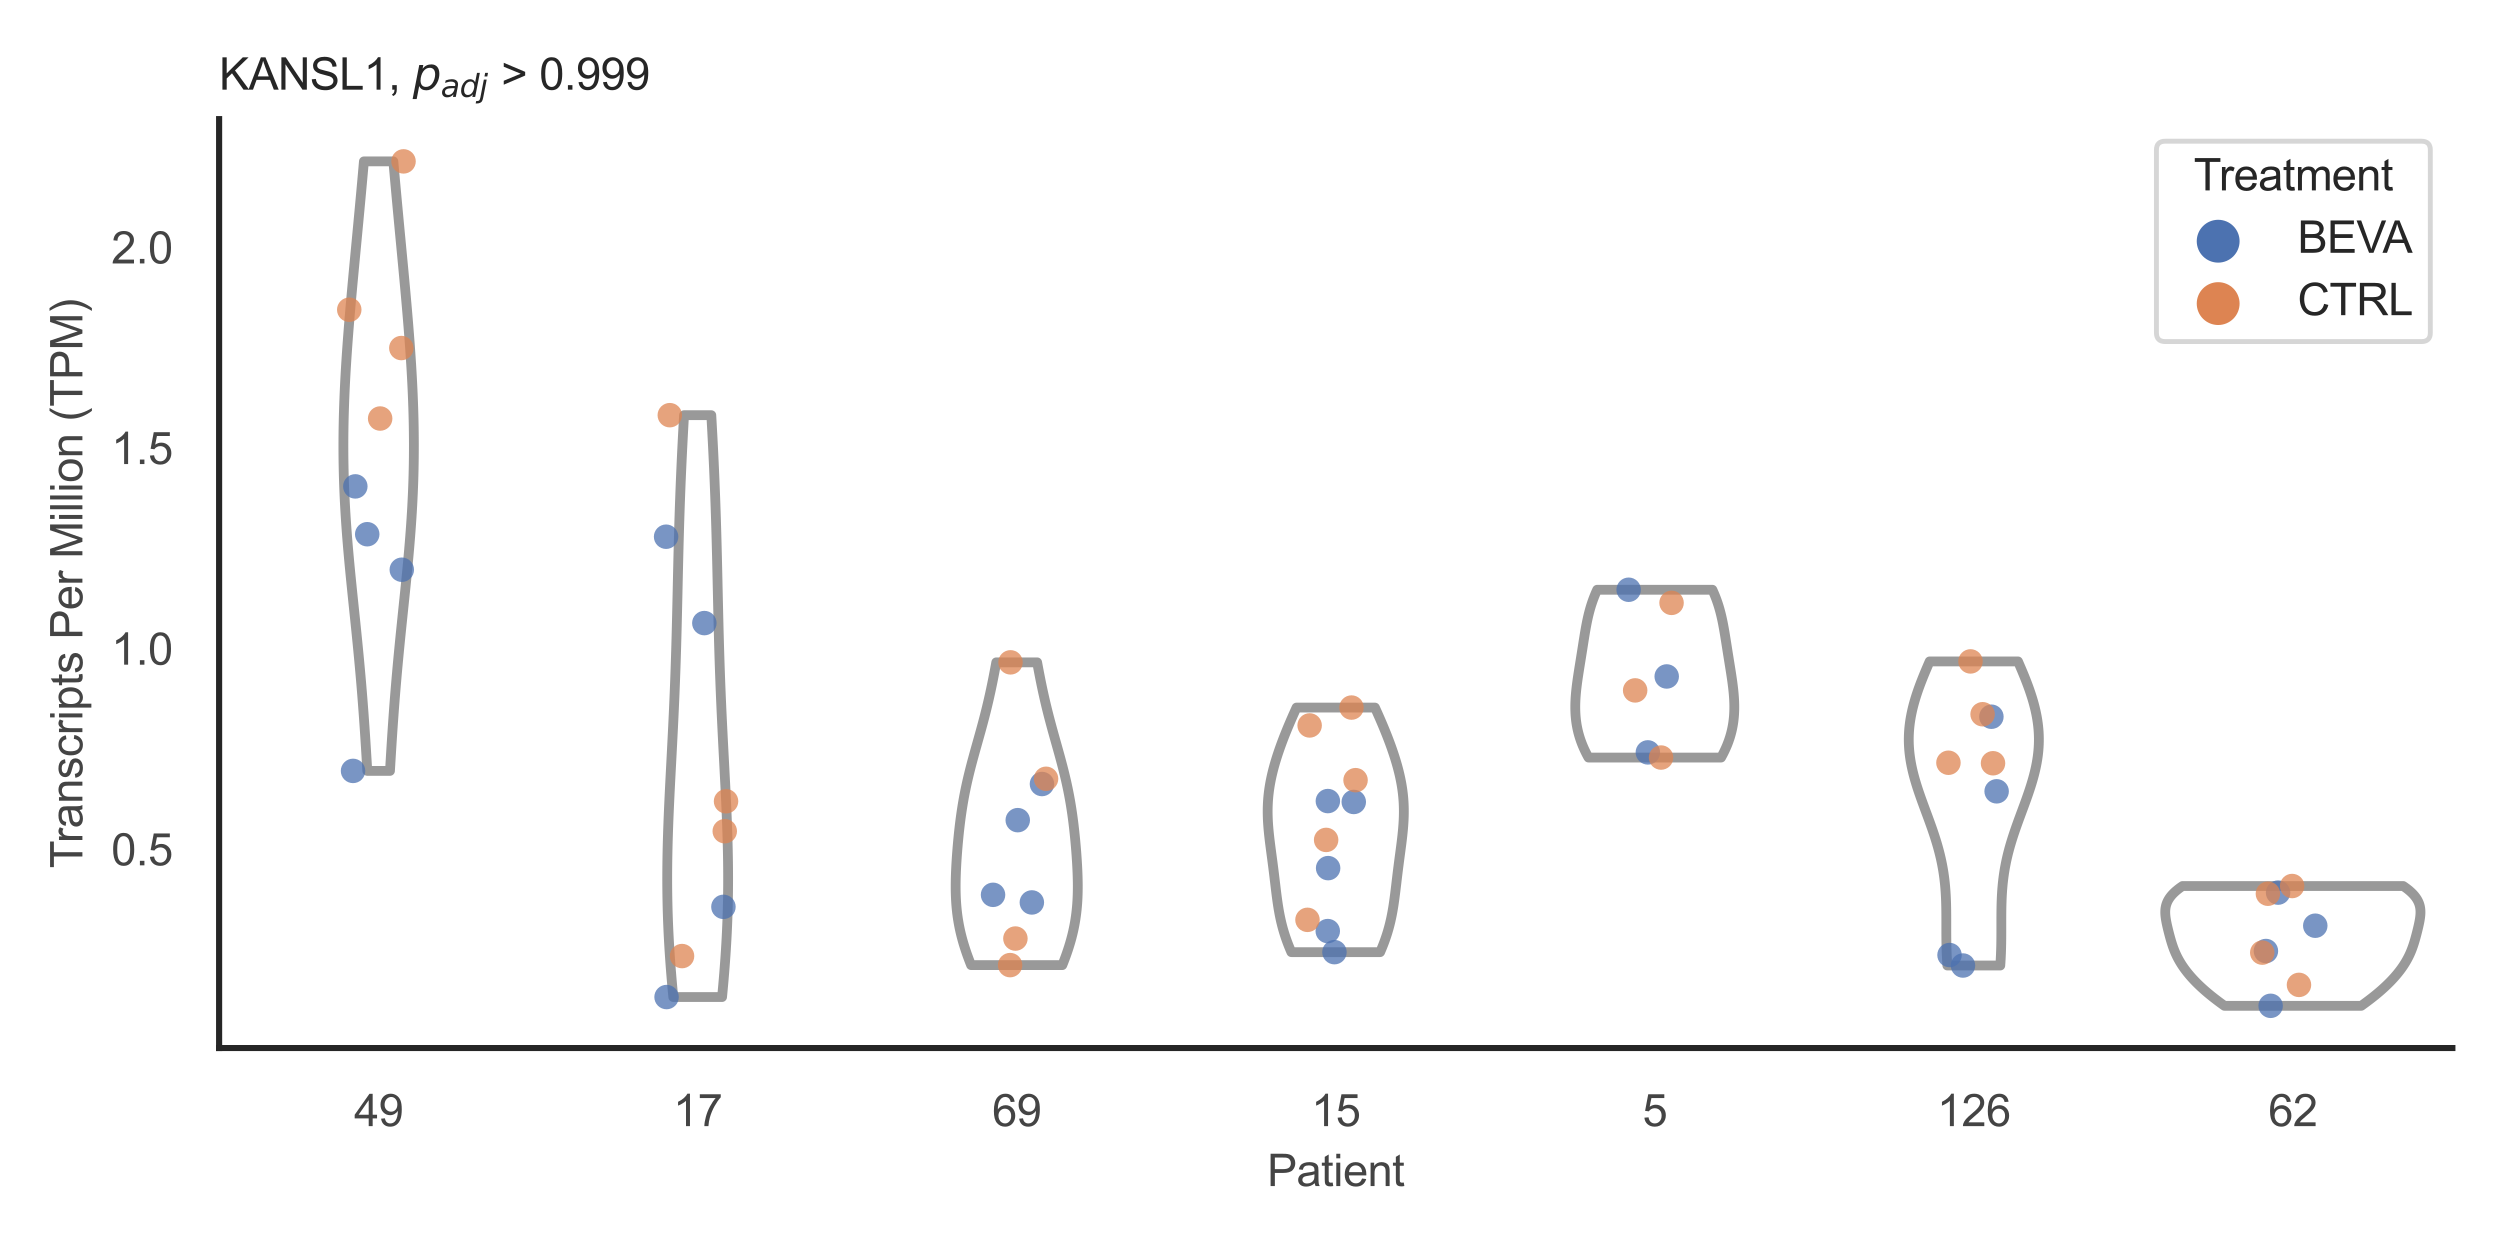 <?xml version="1.0" encoding="utf-8" standalone="no"?>
<!DOCTYPE svg PUBLIC "-//W3C//DTD SVG 1.1//EN"
  "http://www.w3.org/Graphics/SVG/1.1/DTD/svg11.dtd">
<svg xmlns:xlink="http://www.w3.org/1999/xlink" width="510.236pt" height="255.118pt" viewBox="0 0 510.236 255.118" xmlns="http://www.w3.org/2000/svg" version="1.1">
 <defs>
  <style type="text/css">*{stroke-linejoin: round; stroke-linecap: butt}</style>
 </defs>
 <g id="figure_1">
  <g id="patch_1">
   <path d="M 0 255.118 
L 510.236 255.118 
L 510.236 0 
L 0 0 
z
" style="fill: #ffffff"/>
  </g>
  <g id="axes_1">
   <g id="patch_2">
    <path d="M 44.72 213.898 
L 500.516 213.898 
L 500.516 24.32 
L 44.72 24.32 
z
" style="fill: #ffffff"/>
   </g>
   <g id="matplotlib.axis_1">
    <g id="xtick_1">
     <g id="text_1">
      <!-- 49 -->
      <g style="fill: #444444" transform="translate(72.272 229.84)scale(0.09 -0.09)">
       <defs>
        <path id="ArialMT-34" d="M 2069 0 
L 2069 1097 
L 81 1097 
L 81 1613 
L 2172 4581 
L 2631 4581 
L 2631 1613 
L 3250 1613 
L 3250 1097 
L 2631 1097 
L 2631 0 
L 2069 0 
z
M 2069 1613 
L 2069 3678 
L 634 1613 
L 2069 1613 
z
" transform="scale(0.016)"/>
        <path id="ArialMT-39" d="M 350 1059 
L 891 1109 
Q 959 728 1153 556 
Q 1347 384 1650 384 
Q 1909 384 2104 503 
Q 2300 622 2425 820 
Q 2550 1019 2634 1356 
Q 2719 1694 2719 2044 
Q 2719 2081 2716 2156 
Q 2547 1888 2255 1720 
Q 1963 1553 1622 1553 
Q 1053 1553 659 1965 
Q 266 2378 266 3053 
Q 266 3750 677 4175 
Q 1088 4600 1706 4600 
Q 2153 4600 2523 4359 
Q 2894 4119 3086 3673 
Q 3278 3228 3278 2384 
Q 3278 1506 3087 986 
Q 2897 466 2520 194 
Q 2144 -78 1638 -78 
Q 1100 -78 759 220 
Q 419 519 350 1059 
z
M 2653 3081 
Q 2653 3566 2395 3850 
Q 2138 4134 1775 4134 
Q 1400 4134 1122 3828 
Q 844 3522 844 3034 
Q 844 2597 1108 2323 
Q 1372 2050 1759 2050 
Q 2150 2050 2401 2323 
Q 2653 2597 2653 3081 
z
" transform="scale(0.016)"/>
       </defs>
       <use xlink:href="#ArialMT-34"/>
       <use xlink:href="#ArialMT-39" x="55.615"/>
      </g>
     </g>
    </g>
    <g id="xtick_2">
     <g id="text_2">
      <!-- 17 -->
      <g style="fill: #444444" transform="translate(137.386 229.84)scale(0.09 -0.09)">
       <defs>
        <path id="ArialMT-31" d="M 2384 0 
L 1822 0 
L 1822 3584 
Q 1619 3391 1289 3197 
Q 959 3003 697 2906 
L 697 3450 
Q 1169 3672 1522 3987 
Q 1875 4303 2022 4600 
L 2384 4600 
L 2384 0 
z
" transform="scale(0.016)"/>
        <path id="ArialMT-37" d="M 303 3981 
L 303 4522 
L 3269 4522 
L 3269 4084 
Q 2831 3619 2401 2847 
Q 1972 2075 1738 1259 
Q 1569 684 1522 0 
L 944 0 
Q 953 541 1156 1306 
Q 1359 2072 1739 2783 
Q 2119 3494 2547 3981 
L 303 3981 
z
" transform="scale(0.016)"/>
       </defs>
       <use xlink:href="#ArialMT-31"/>
       <use xlink:href="#ArialMT-37" x="55.615"/>
      </g>
     </g>
    </g>
    <g id="xtick_3">
     <g id="text_3">
      <!-- 69 -->
      <g style="fill: #444444" transform="translate(202.5 229.84)scale(0.09 -0.09)">
       <defs>
        <path id="ArialMT-36" d="M 3184 3459 
L 2625 3416 
Q 2550 3747 2413 3897 
Q 2184 4138 1850 4138 
Q 1581 4138 1378 3988 
Q 1113 3794 959 3422 
Q 806 3050 800 2363 
Q 1003 2672 1297 2822 
Q 1591 2972 1913 2972 
Q 2475 2972 2870 2558 
Q 3266 2144 3266 1488 
Q 3266 1056 3080 686 
Q 2894 316 2569 119 
Q 2244 -78 1831 -78 
Q 1128 -78 684 439 
Q 241 956 241 2144 
Q 241 3472 731 4075 
Q 1159 4600 1884 4600 
Q 2425 4600 2770 4297 
Q 3116 3994 3184 3459 
z
M 888 1484 
Q 888 1194 1011 928 
Q 1134 663 1356 523 
Q 1578 384 1822 384 
Q 2178 384 2434 671 
Q 2691 959 2691 1453 
Q 2691 1928 2437 2201 
Q 2184 2475 1800 2475 
Q 1419 2475 1153 2201 
Q 888 1928 888 1484 
z
" transform="scale(0.016)"/>
       </defs>
       <use xlink:href="#ArialMT-36"/>
       <use xlink:href="#ArialMT-39" x="55.615"/>
      </g>
     </g>
    </g>
    <g id="xtick_4">
     <g id="text_4">
      <!-- 15 -->
      <g style="fill: #444444" transform="translate(267.613 229.84)scale(0.09 -0.09)">
       <defs>
        <path id="ArialMT-35" d="M 266 1200 
L 856 1250 
Q 922 819 1161 601 
Q 1400 384 1738 384 
Q 2144 384 2425 690 
Q 2706 997 2706 1503 
Q 2706 1984 2436 2262 
Q 2166 2541 1728 2541 
Q 1456 2541 1237 2417 
Q 1019 2294 894 2097 
L 366 2166 
L 809 4519 
L 3088 4519 
L 3088 3981 
L 1259 3981 
L 1013 2750 
Q 1425 3038 1878 3038 
Q 2478 3038 2890 2622 
Q 3303 2206 3303 1553 
Q 3303 931 2941 478 
Q 2500 -78 1738 -78 
Q 1113 -78 717 272 
Q 322 622 266 1200 
z
" transform="scale(0.016)"/>
       </defs>
       <use xlink:href="#ArialMT-31"/>
       <use xlink:href="#ArialMT-35" x="55.615"/>
      </g>
     </g>
    </g>
    <g id="xtick_5">
     <g id="text_5">
      <!-- 5 -->
      <g style="fill: #444444" transform="translate(335.229 229.84)scale(0.09 -0.09)">
       <use xlink:href="#ArialMT-35"/>
      </g>
     </g>
    </g>
    <g id="xtick_6">
     <g id="text_6">
      <!-- 126 -->
      <g style="fill: #444444" transform="translate(395.338 229.84)scale(0.09 -0.09)">
       <defs>
        <path id="ArialMT-32" d="M 3222 541 
L 3222 0 
L 194 0 
Q 188 203 259 391 
Q 375 700 629 1000 
Q 884 1300 1366 1694 
Q 2113 2306 2375 2664 
Q 2638 3022 2638 3341 
Q 2638 3675 2398 3904 
Q 2159 4134 1775 4134 
Q 1369 4134 1125 3890 
Q 881 3647 878 3216 
L 300 3275 
Q 359 3922 746 4261 
Q 1134 4600 1788 4600 
Q 2447 4600 2831 4234 
Q 3216 3869 3216 3328 
Q 3216 3053 3103 2787 
Q 2991 2522 2730 2228 
Q 2469 1934 1863 1422 
Q 1356 997 1212 845 
Q 1069 694 975 541 
L 3222 541 
z
" transform="scale(0.016)"/>
       </defs>
       <use xlink:href="#ArialMT-31"/>
       <use xlink:href="#ArialMT-32" x="55.615"/>
       <use xlink:href="#ArialMT-36" x="111.23"/>
      </g>
     </g>
    </g>
    <g id="xtick_7">
     <g id="text_7">
      <!-- 62 -->
      <g style="fill: #444444" transform="translate(462.955 229.84)scale(0.09 -0.09)">
       <use xlink:href="#ArialMT-36"/>
       <use xlink:href="#ArialMT-32" x="55.615"/>
      </g>
     </g>
    </g>
    <g id="text_8">
     <!-- Patient -->
     <g style="fill: #444444" transform="translate(258.609 242.071)scale(0.09 -0.09)">
      <defs>
       <path id="ArialMT-50" d="M 494 0 
L 494 4581 
L 2222 4581 
Q 2678 4581 2919 4538 
Q 3256 4481 3484 4323 
Q 3713 4166 3852 3881 
Q 3991 3597 3991 3256 
Q 3991 2672 3619 2267 
Q 3247 1863 2275 1863 
L 1100 1863 
L 1100 0 
L 494 0 
z
M 1100 2403 
L 2284 2403 
Q 2872 2403 3119 2622 
Q 3366 2841 3366 3238 
Q 3366 3525 3220 3729 
Q 3075 3934 2838 4000 
Q 2684 4041 2272 4041 
L 1100 4041 
L 1100 2403 
z
" transform="scale(0.016)"/>
       <path id="ArialMT-61" d="M 2588 409 
Q 2275 144 1986 34 
Q 1697 -75 1366 -75 
Q 819 -75 525 192 
Q 231 459 231 875 
Q 231 1119 342 1320 
Q 453 1522 633 1644 
Q 813 1766 1038 1828 
Q 1203 1872 1538 1913 
Q 2219 1994 2541 2106 
Q 2544 2222 2544 2253 
Q 2544 2597 2384 2738 
Q 2169 2928 1744 2928 
Q 1347 2928 1158 2789 
Q 969 2650 878 2297 
L 328 2372 
Q 403 2725 575 2942 
Q 747 3159 1072 3276 
Q 1397 3394 1825 3394 
Q 2250 3394 2515 3294 
Q 2781 3194 2906 3042 
Q 3031 2891 3081 2659 
Q 3109 2516 3109 2141 
L 3109 1391 
Q 3109 606 3145 398 
Q 3181 191 3288 0 
L 2700 0 
Q 2613 175 2588 409 
z
M 2541 1666 
Q 2234 1541 1622 1453 
Q 1275 1403 1131 1340 
Q 988 1278 909 1158 
Q 831 1038 831 891 
Q 831 666 1001 516 
Q 1172 366 1500 366 
Q 1825 366 2078 508 
Q 2331 650 2450 897 
Q 2541 1088 2541 1459 
L 2541 1666 
z
" transform="scale(0.016)"/>
       <path id="ArialMT-74" d="M 1650 503 
L 1731 6 
Q 1494 -44 1306 -44 
Q 1000 -44 831 53 
Q 663 150 594 308 
Q 525 466 525 972 
L 525 2881 
L 113 2881 
L 113 3319 
L 525 3319 
L 525 4141 
L 1084 4478 
L 1084 3319 
L 1650 3319 
L 1650 2881 
L 1084 2881 
L 1084 941 
Q 1084 700 1114 631 
Q 1144 563 1211 522 
Q 1278 481 1403 481 
Q 1497 481 1650 503 
z
" transform="scale(0.016)"/>
       <path id="ArialMT-69" d="M 425 3934 
L 425 4581 
L 988 4581 
L 988 3934 
L 425 3934 
z
M 425 0 
L 425 3319 
L 988 3319 
L 988 0 
L 425 0 
z
" transform="scale(0.016)"/>
       <path id="ArialMT-65" d="M 2694 1069 
L 3275 997 
Q 3138 488 2766 206 
Q 2394 -75 1816 -75 
Q 1088 -75 661 373 
Q 234 822 234 1631 
Q 234 2469 665 2931 
Q 1097 3394 1784 3394 
Q 2450 3394 2872 2941 
Q 3294 2488 3294 1666 
Q 3294 1616 3291 1516 
L 816 1516 
Q 847 969 1125 678 
Q 1403 388 1819 388 
Q 2128 388 2347 550 
Q 2566 713 2694 1069 
z
M 847 1978 
L 2700 1978 
Q 2663 2397 2488 2606 
Q 2219 2931 1791 2931 
Q 1403 2931 1139 2672 
Q 875 2413 847 1978 
z
" transform="scale(0.016)"/>
       <path id="ArialMT-6e" d="M 422 0 
L 422 3319 
L 928 3319 
L 928 2847 
Q 1294 3394 1984 3394 
Q 2284 3394 2536 3286 
Q 2788 3178 2913 3003 
Q 3038 2828 3088 2588 
Q 3119 2431 3119 2041 
L 3119 0 
L 2556 0 
L 2556 2019 
Q 2556 2363 2490 2533 
Q 2425 2703 2258 2804 
Q 2091 2906 1866 2906 
Q 1506 2906 1245 2678 
Q 984 2450 984 1813 
L 984 0 
L 422 0 
z
" transform="scale(0.016)"/>
      </defs>
      <use xlink:href="#ArialMT-50"/>
      <use xlink:href="#ArialMT-61" x="66.699"/>
      <use xlink:href="#ArialMT-74" x="122.314"/>
      <use xlink:href="#ArialMT-69" x="150.098"/>
      <use xlink:href="#ArialMT-65" x="172.314"/>
      <use xlink:href="#ArialMT-6e" x="227.93"/>
      <use xlink:href="#ArialMT-74" x="283.545"/>
     </g>
    </g>
   </g>
   <g id="matplotlib.axis_2">
    <g id="ytick_1">
     <g id="text_9">
      <!-- 0.5 -->
      <g style="fill: #444444" transform="translate(22.71 176.609)scale(0.09 -0.09)">
       <defs>
        <path id="ArialMT-30" d="M 266 2259 
Q 266 3072 433 3567 
Q 600 4063 929 4331 
Q 1259 4600 1759 4600 
Q 2128 4600 2406 4451 
Q 2684 4303 2865 4023 
Q 3047 3744 3150 3342 
Q 3253 2941 3253 2259 
Q 3253 1453 3087 958 
Q 2922 463 2592 192 
Q 2263 -78 1759 -78 
Q 1097 -78 719 397 
Q 266 969 266 2259 
z
M 844 2259 
Q 844 1131 1108 757 
Q 1372 384 1759 384 
Q 2147 384 2411 759 
Q 2675 1134 2675 2259 
Q 2675 3391 2411 3762 
Q 2147 4134 1753 4134 
Q 1366 4134 1134 3806 
Q 844 3388 844 2259 
z
" transform="scale(0.016)"/>
        <path id="ArialMT-2e" d="M 581 0 
L 581 641 
L 1222 641 
L 1222 0 
L 581 0 
z
" transform="scale(0.016)"/>
       </defs>
       <use xlink:href="#ArialMT-30"/>
       <use xlink:href="#ArialMT-2e" x="55.615"/>
       <use xlink:href="#ArialMT-35" x="83.398"/>
      </g>
     </g>
    </g>
    <g id="ytick_2">
     <g id="text_10">
      <!-- 1.0 -->
      <g style="fill: #444444" transform="translate(22.71 135.661)scale(0.09 -0.09)">
       <use xlink:href="#ArialMT-31"/>
       <use xlink:href="#ArialMT-2e" x="55.615"/>
       <use xlink:href="#ArialMT-30" x="83.398"/>
      </g>
     </g>
    </g>
    <g id="ytick_3">
     <g id="text_11">
      <!-- 1.5 -->
      <g style="fill: #444444" transform="translate(22.71 94.713)scale(0.09 -0.09)">
       <use xlink:href="#ArialMT-31"/>
       <use xlink:href="#ArialMT-2e" x="55.615"/>
       <use xlink:href="#ArialMT-35" x="83.398"/>
      </g>
     </g>
    </g>
    <g id="ytick_4">
     <g id="text_12">
      <!-- 2.0 -->
      <g style="fill: #444444" transform="translate(22.71 53.765)scale(0.09 -0.09)">
       <use xlink:href="#ArialMT-32"/>
       <use xlink:href="#ArialMT-2e" x="55.615"/>
       <use xlink:href="#ArialMT-30" x="83.398"/>
      </g>
     </g>
    </g>
    <g id="text_13">
     <!-- Transcripts Per Million (TPM) -->
     <g style="fill: #444444" transform="translate(16.816 177.194)rotate(-90)scale(0.09 -0.09)">
      <defs>
       <path id="ArialMT-54" d="M 1659 0 
L 1659 4041 
L 150 4041 
L 150 4581 
L 3781 4581 
L 3781 4041 
L 2266 4041 
L 2266 0 
L 1659 0 
z
" transform="scale(0.016)"/>
       <path id="ArialMT-72" d="M 416 0 
L 416 3319 
L 922 3319 
L 922 2816 
Q 1116 3169 1280 3281 
Q 1444 3394 1641 3394 
Q 1925 3394 2219 3213 
L 2025 2691 
Q 1819 2813 1613 2813 
Q 1428 2813 1281 2702 
Q 1134 2591 1072 2394 
Q 978 2094 978 1738 
L 978 0 
L 416 0 
z
" transform="scale(0.016)"/>
       <path id="ArialMT-73" d="M 197 991 
L 753 1078 
Q 800 744 1014 566 
Q 1228 388 1613 388 
Q 2000 388 2187 545 
Q 2375 703 2375 916 
Q 2375 1106 2209 1216 
Q 2094 1291 1634 1406 
Q 1016 1563 777 1677 
Q 538 1791 414 1992 
Q 291 2194 291 2438 
Q 291 2659 392 2848 
Q 494 3038 669 3163 
Q 800 3259 1026 3326 
Q 1253 3394 1513 3394 
Q 1903 3394 2198 3281 
Q 2494 3169 2634 2976 
Q 2775 2784 2828 2463 
L 2278 2388 
Q 2241 2644 2061 2787 
Q 1881 2931 1553 2931 
Q 1166 2931 1000 2803 
Q 834 2675 834 2503 
Q 834 2394 903 2306 
Q 972 2216 1119 2156 
Q 1203 2125 1616 2013 
Q 2213 1853 2448 1751 
Q 2684 1650 2818 1456 
Q 2953 1263 2953 975 
Q 2953 694 2789 445 
Q 2625 197 2315 61 
Q 2006 -75 1616 -75 
Q 969 -75 630 194 
Q 291 463 197 991 
z
" transform="scale(0.016)"/>
       <path id="ArialMT-63" d="M 2588 1216 
L 3141 1144 
Q 3050 572 2676 248 
Q 2303 -75 1759 -75 
Q 1078 -75 664 370 
Q 250 816 250 1647 
Q 250 2184 428 2587 
Q 606 2991 970 3192 
Q 1334 3394 1763 3394 
Q 2303 3394 2647 3120 
Q 2991 2847 3088 2344 
L 2541 2259 
Q 2463 2594 2264 2762 
Q 2066 2931 1784 2931 
Q 1359 2931 1093 2626 
Q 828 2322 828 1663 
Q 828 994 1084 691 
Q 1341 388 1753 388 
Q 2084 388 2306 591 
Q 2528 794 2588 1216 
z
" transform="scale(0.016)"/>
       <path id="ArialMT-70" d="M 422 -1272 
L 422 3319 
L 934 3319 
L 934 2888 
Q 1116 3141 1344 3267 
Q 1572 3394 1897 3394 
Q 2322 3394 2647 3175 
Q 2972 2956 3137 2557 
Q 3303 2159 3303 1684 
Q 3303 1175 3120 767 
Q 2938 359 2589 142 
Q 2241 -75 1856 -75 
Q 1575 -75 1351 44 
Q 1128 163 984 344 
L 984 -1272 
L 422 -1272 
z
M 931 1641 
Q 931 1000 1190 694 
Q 1450 388 1819 388 
Q 2194 388 2461 705 
Q 2728 1022 2728 1688 
Q 2728 2322 2467 2637 
Q 2206 2953 1844 2953 
Q 1484 2953 1207 2617 
Q 931 2281 931 1641 
z
" transform="scale(0.016)"/>
       <path id="ArialMT-20" transform="scale(0.016)"/>
       <path id="ArialMT-4d" d="M 475 0 
L 475 4581 
L 1388 4581 
L 2472 1338 
Q 2622 884 2691 659 
Q 2769 909 2934 1394 
L 4031 4581 
L 4847 4581 
L 4847 0 
L 4263 0 
L 4263 3834 
L 2931 0 
L 2384 0 
L 1059 3900 
L 1059 0 
L 475 0 
z
" transform="scale(0.016)"/>
       <path id="ArialMT-6c" d="M 409 0 
L 409 4581 
L 972 4581 
L 972 0 
L 409 0 
z
" transform="scale(0.016)"/>
       <path id="ArialMT-6f" d="M 213 1659 
Q 213 2581 725 3025 
Q 1153 3394 1769 3394 
Q 2453 3394 2887 2945 
Q 3322 2497 3322 1706 
Q 3322 1066 3130 698 
Q 2938 331 2570 128 
Q 2203 -75 1769 -75 
Q 1072 -75 642 372 
Q 213 819 213 1659 
z
M 791 1659 
Q 791 1022 1069 705 
Q 1347 388 1769 388 
Q 2188 388 2466 706 
Q 2744 1025 2744 1678 
Q 2744 2294 2464 2611 
Q 2184 2928 1769 2928 
Q 1347 2928 1069 2612 
Q 791 2297 791 1659 
z
" transform="scale(0.016)"/>
       <path id="ArialMT-28" d="M 1497 -1347 
Q 1031 -759 709 28 
Q 388 816 388 1659 
Q 388 2403 628 3084 
Q 909 3875 1497 4659 
L 1900 4659 
Q 1522 4009 1400 3731 
Q 1209 3300 1100 2831 
Q 966 2247 966 1656 
Q 966 153 1900 -1347 
L 1497 -1347 
z
" transform="scale(0.016)"/>
       <path id="ArialMT-29" d="M 791 -1347 
L 388 -1347 
Q 1322 153 1322 1656 
Q 1322 2244 1188 2822 
Q 1081 3291 891 3722 
Q 769 4003 388 4659 
L 791 4659 
Q 1378 3875 1659 3084 
Q 1900 2403 1900 1659 
Q 1900 816 1576 28 
Q 1253 -759 791 -1347 
z
" transform="scale(0.016)"/>
      </defs>
      <use xlink:href="#ArialMT-54"/>
      <use xlink:href="#ArialMT-72" x="57.334"/>
      <use xlink:href="#ArialMT-61" x="90.635"/>
      <use xlink:href="#ArialMT-6e" x="146.25"/>
      <use xlink:href="#ArialMT-73" x="201.865"/>
      <use xlink:href="#ArialMT-63" x="251.865"/>
      <use xlink:href="#ArialMT-72" x="301.865"/>
      <use xlink:href="#ArialMT-69" x="335.166"/>
      <use xlink:href="#ArialMT-70" x="357.383"/>
      <use xlink:href="#ArialMT-74" x="412.998"/>
      <use xlink:href="#ArialMT-73" x="440.781"/>
      <use xlink:href="#ArialMT-20" x="490.781"/>
      <use xlink:href="#ArialMT-50" x="518.564"/>
      <use xlink:href="#ArialMT-65" x="585.264"/>
      <use xlink:href="#ArialMT-72" x="640.879"/>
      <use xlink:href="#ArialMT-20" x="674.18"/>
      <use xlink:href="#ArialMT-4d" x="701.963"/>
      <use xlink:href="#ArialMT-69" x="785.264"/>
      <use xlink:href="#ArialMT-6c" x="807.48"/>
      <use xlink:href="#ArialMT-6c" x="829.697"/>
      <use xlink:href="#ArialMT-69" x="851.914"/>
      <use xlink:href="#ArialMT-6f" x="874.131"/>
      <use xlink:href="#ArialMT-6e" x="929.746"/>
      <use xlink:href="#ArialMT-20" x="985.361"/>
      <use xlink:href="#ArialMT-28" x="1013.145"/>
      <use xlink:href="#ArialMT-54" x="1046.445"/>
      <use xlink:href="#ArialMT-50" x="1107.529"/>
      <use xlink:href="#ArialMT-4d" x="1174.229"/>
      <use xlink:href="#ArialMT-29" x="1257.529"/>
     </g>
    </g>
   </g>
   <g id="PolyCollection_1">
    <defs>
     <path id="m327c1eb069" d="M 79.592 -97.781 
L 74.961 -97.781 
L 74.888 -99.038 
L 74.813 -100.294 
L 74.737 -101.551 
L 74.659 -102.807 
L 74.579 -104.064 
L 74.497 -105.32 
L 74.412 -106.577 
L 74.325 -107.834 
L 74.236 -109.09 
L 74.143 -110.347 
L 74.048 -111.603 
L 73.95 -112.86 
L 73.848 -114.116 
L 73.744 -115.373 
L 73.637 -116.63 
L 73.526 -117.886 
L 73.412 -119.143 
L 73.296 -120.399 
L 73.177 -121.656 
L 73.055 -122.912 
L 72.931 -124.169 
L 72.805 -125.425 
L 72.678 -126.682 
L 72.549 -127.939 
L 72.419 -129.195 
L 72.288 -130.452 
L 72.158 -131.708 
L 72.027 -132.965 
L 71.898 -134.221 
L 71.77 -135.478 
L 71.643 -136.735 
L 71.519 -137.991 
L 71.397 -139.248 
L 71.279 -140.504 
L 71.164 -141.761 
L 71.053 -143.017 
L 70.947 -144.274 
L 70.845 -145.531 
L 70.749 -146.787 
L 70.658 -148.044 
L 70.574 -149.3 
L 70.495 -150.557 
L 70.423 -151.813 
L 70.357 -153.07 
L 70.299 -154.326 
L 70.247 -155.583 
L 70.202 -156.84 
L 70.164 -158.096 
L 70.134 -159.353 
L 70.111 -160.609 
L 70.094 -161.866 
L 70.085 -163.122 
L 70.083 -164.379 
L 70.088 -165.636 
L 70.1 -166.892 
L 70.119 -168.149 
L 70.144 -169.405 
L 70.176 -170.662 
L 70.214 -171.918 
L 70.258 -173.175 
L 70.307 -174.431 
L 70.363 -175.688 
L 70.424 -176.945 
L 70.49 -178.201 
L 70.561 -179.458 
L 70.637 -180.714 
L 70.718 -181.971 
L 70.802 -183.227 
L 70.891 -184.484 
L 70.983 -185.741 
L 71.079 -186.997 
L 71.178 -188.254 
L 71.281 -189.51 
L 71.385 -190.767 
L 71.493 -192.023 
L 71.602 -193.28 
L 71.714 -194.537 
L 71.827 -195.793 
L 71.942 -197.05 
L 72.058 -198.306 
L 72.175 -199.563 
L 72.293 -200.819 
L 72.412 -202.076 
L 72.531 -203.332 
L 72.65 -204.589 
L 72.769 -205.846 
L 72.888 -207.102 
L 73.007 -208.359 
L 73.126 -209.615 
L 73.244 -210.872 
L 73.362 -212.128 
L 73.479 -213.385 
L 73.595 -214.642 
L 73.711 -215.898 
L 73.825 -217.155 
L 73.939 -218.411 
L 74.051 -219.668 
L 74.163 -220.924 
L 74.273 -222.181 
L 80.281 -222.181 
L 80.281 -222.181 
L 80.391 -220.924 
L 80.503 -219.668 
L 80.615 -218.411 
L 80.729 -217.155 
L 80.843 -215.898 
L 80.958 -214.642 
L 81.075 -213.385 
L 81.192 -212.128 
L 81.309 -210.872 
L 81.428 -209.615 
L 81.546 -208.359 
L 81.665 -207.102 
L 81.785 -205.846 
L 81.904 -204.589 
L 82.023 -203.332 
L 82.142 -202.076 
L 82.261 -200.819 
L 82.379 -199.563 
L 82.496 -198.306 
L 82.612 -197.05 
L 82.727 -195.793 
L 82.84 -194.537 
L 82.951 -193.28 
L 83.061 -192.023 
L 83.168 -190.767 
L 83.273 -189.51 
L 83.375 -188.254 
L 83.474 -186.997 
L 83.57 -185.741 
L 83.663 -184.484 
L 83.752 -183.227 
L 83.836 -181.971 
L 83.917 -180.714 
L 83.993 -179.458 
L 84.064 -178.201 
L 84.13 -176.945 
L 84.191 -175.688 
L 84.246 -174.431 
L 84.296 -173.175 
L 84.34 -171.918 
L 84.378 -170.662 
L 84.41 -169.405 
L 84.435 -168.149 
L 84.453 -166.892 
L 84.465 -165.636 
L 84.47 -164.379 
L 84.468 -163.122 
L 84.459 -161.866 
L 84.443 -160.609 
L 84.42 -159.353 
L 84.389 -158.096 
L 84.352 -156.84 
L 84.307 -155.583 
L 84.255 -154.326 
L 84.196 -153.07 
L 84.131 -151.813 
L 84.059 -150.557 
L 83.98 -149.3 
L 83.895 -148.044 
L 83.805 -146.787 
L 83.709 -145.531 
L 83.607 -144.274 
L 83.501 -143.017 
L 83.39 -141.761 
L 83.275 -140.504 
L 83.157 -139.248 
L 83.035 -137.991 
L 82.911 -136.735 
L 82.784 -135.478 
L 82.656 -134.221 
L 82.526 -132.965 
L 82.396 -131.708 
L 82.265 -130.452 
L 82.135 -129.195 
L 82.005 -127.939 
L 81.876 -126.682 
L 81.748 -125.425 
L 81.622 -124.169 
L 81.499 -122.912 
L 81.377 -121.656 
L 81.258 -120.399 
L 81.141 -119.143 
L 81.028 -117.886 
L 80.917 -116.63 
L 80.81 -115.373 
L 80.705 -114.116 
L 80.604 -112.86 
L 80.506 -111.603 
L 80.41 -110.347 
L 80.318 -109.09 
L 80.229 -107.834 
L 80.142 -106.577 
L 80.057 -105.32 
L 79.975 -104.064 
L 79.895 -102.807 
L 79.817 -101.551 
L 79.741 -100.294 
L 79.666 -99.038 
L 79.592 -97.781 
z
" style="stroke: #999999; stroke-width: 2"/>
    </defs>
    <g clip-path="url(#p549fab3df0)">
     <use xlink:href="#m327c1eb069" x="0" y="255.118" style="fill: #ffffff; stroke: #999999; stroke-width: 2"/>
    </g>
   </g>
   <g id="PolyCollection_2">
    <defs>
     <path id="mca487f88ca" d="M 147.371 -51.627 
L 137.411 -51.627 
L 137.297 -52.826 
L 137.188 -54.026 
L 137.083 -55.225 
L 136.983 -56.425 
L 136.888 -57.624 
L 136.799 -58.824 
L 136.714 -60.024 
L 136.636 -61.223 
L 136.563 -62.423 
L 136.496 -63.622 
L 136.435 -64.822 
L 136.381 -66.021 
L 136.333 -67.221 
L 136.292 -68.42 
L 136.256 -69.62 
L 136.228 -70.82 
L 136.205 -72.019 
L 136.189 -73.219 
L 136.179 -74.418 
L 136.175 -75.618 
L 136.177 -76.817 
L 136.185 -78.017 
L 136.198 -79.217 
L 136.217 -80.416 
L 136.241 -81.616 
L 136.269 -82.815 
L 136.302 -84.015 
L 136.34 -85.214 
L 136.381 -86.414 
L 136.426 -87.613 
L 136.474 -88.813 
L 136.525 -90.013 
L 136.579 -91.212 
L 136.635 -92.412 
L 136.693 -93.611 
L 136.753 -94.811 
L 136.814 -96.01 
L 136.876 -97.21 
L 136.939 -98.409 
L 137.002 -99.609 
L 137.065 -100.809 
L 137.127 -102.008 
L 137.19 -103.208 
L 137.251 -104.407 
L 137.312 -105.607 
L 137.372 -106.806 
L 137.43 -108.006 
L 137.487 -109.206 
L 137.542 -110.405 
L 137.595 -111.605 
L 137.647 -112.804 
L 137.697 -114.004 
L 137.744 -115.203 
L 137.79 -116.403 
L 137.834 -117.602 
L 137.876 -118.802 
L 137.916 -120.002 
L 137.954 -121.201 
L 137.991 -122.401 
L 138.026 -123.6 
L 138.059 -124.8 
L 138.091 -125.999 
L 138.122 -127.199 
L 138.151 -128.399 
L 138.18 -129.598 
L 138.208 -130.798 
L 138.235 -131.997 
L 138.262 -133.197 
L 138.289 -134.396 
L 138.315 -135.596 
L 138.342 -136.795 
L 138.368 -137.995 
L 138.396 -139.195 
L 138.424 -140.394 
L 138.452 -141.594 
L 138.482 -142.793 
L 138.512 -143.993 
L 138.544 -145.192 
L 138.578 -146.392 
L 138.612 -147.591 
L 138.648 -148.791 
L 138.686 -149.991 
L 138.726 -151.19 
L 138.767 -152.39 
L 138.811 -153.589 
L 138.856 -154.789 
L 138.903 -155.988 
L 138.952 -157.188 
L 139.003 -158.388 
L 139.056 -159.587 
L 139.11 -160.787 
L 139.167 -161.986 
L 139.225 -163.186 
L 139.286 -164.385 
L 139.347 -165.585 
L 139.411 -166.784 
L 139.476 -167.984 
L 139.542 -169.184 
L 139.61 -170.383 
L 145.171 -170.383 
L 145.171 -170.383 
L 145.239 -169.184 
L 145.305 -167.984 
L 145.37 -166.784 
L 145.434 -165.585 
L 145.496 -164.385 
L 145.556 -163.186 
L 145.614 -161.986 
L 145.671 -160.787 
L 145.726 -159.587 
L 145.778 -158.388 
L 145.829 -157.188 
L 145.878 -155.988 
L 145.925 -154.789 
L 145.971 -153.589 
L 146.014 -152.39 
L 146.055 -151.19 
L 146.095 -149.991 
L 146.133 -148.791 
L 146.169 -147.591 
L 146.204 -146.392 
L 146.237 -145.192 
L 146.269 -143.993 
L 146.299 -142.793 
L 146.329 -141.594 
L 146.358 -140.394 
L 146.386 -139.195 
L 146.413 -137.995 
L 146.44 -136.795 
L 146.466 -135.596 
L 146.493 -134.396 
L 146.519 -133.197 
L 146.546 -131.997 
L 146.573 -130.798 
L 146.601 -129.598 
L 146.63 -128.399 
L 146.659 -127.199 
L 146.69 -125.999 
L 146.722 -124.8 
L 146.755 -123.6 
L 146.79 -122.401 
L 146.827 -121.201 
L 146.865 -120.002 
L 146.905 -118.802 
L 146.947 -117.602 
L 146.991 -116.403 
L 147.037 -115.203 
L 147.085 -114.004 
L 147.134 -112.804 
L 147.186 -111.605 
L 147.239 -110.405 
L 147.295 -109.206 
L 147.351 -108.006 
L 147.41 -106.806 
L 147.469 -105.607 
L 147.53 -104.407 
L 147.591 -103.208 
L 147.654 -102.008 
L 147.717 -100.809 
L 147.78 -99.609 
L 147.843 -98.409 
L 147.905 -97.21 
L 147.967 -96.01 
L 148.028 -94.811 
L 148.088 -93.611 
L 148.146 -92.412 
L 148.202 -91.212 
L 148.256 -90.013 
L 148.307 -88.813 
L 148.355 -87.613 
L 148.4 -86.414 
L 148.442 -85.214 
L 148.479 -84.015 
L 148.512 -82.815 
L 148.541 -81.616 
L 148.564 -80.416 
L 148.583 -79.217 
L 148.596 -78.017 
L 148.604 -76.817 
L 148.606 -75.618 
L 148.602 -74.418 
L 148.592 -73.219 
L 148.576 -72.019 
L 148.554 -70.82 
L 148.525 -69.62 
L 148.49 -68.42 
L 148.448 -67.221 
L 148.4 -66.021 
L 148.346 -64.822 
L 148.285 -63.622 
L 148.218 -62.423 
L 148.146 -61.223 
L 148.067 -60.024 
L 147.983 -58.824 
L 147.893 -57.624 
L 147.798 -56.425 
L 147.698 -55.225 
L 147.593 -54.026 
L 147.484 -52.826 
L 147.371 -51.627 
z
" style="stroke: #999999; stroke-width: 2"/>
    </defs>
    <g clip-path="url(#p549fab3df0)">
     <use xlink:href="#mca487f88ca" x="0" y="255.118" style="fill: #ffffff; stroke: #999999; stroke-width: 2"/>
    </g>
   </g>
   <g id="PolyCollection_3">
    <defs>
     <path id="mebe5bf9f68" d="M 216.815 -58.144 
L 198.193 -58.144 
L 197.948 -58.769 
L 197.71 -59.393 
L 197.48 -60.017 
L 197.259 -60.641 
L 197.048 -61.265 
L 196.846 -61.889 
L 196.654 -62.514 
L 196.473 -63.138 
L 196.303 -63.762 
L 196.144 -64.386 
L 195.996 -65.01 
L 195.859 -65.634 
L 195.734 -66.259 
L 195.621 -66.883 
L 195.518 -67.507 
L 195.426 -68.131 
L 195.345 -68.755 
L 195.275 -69.379 
L 195.215 -70.004 
L 195.164 -70.628 
L 195.123 -71.252 
L 195.091 -71.876 
L 195.067 -72.5 
L 195.051 -73.125 
L 195.042 -73.749 
L 195.041 -74.373 
L 195.046 -74.997 
L 195.056 -75.621 
L 195.072 -76.245 
L 195.094 -76.87 
L 195.119 -77.494 
L 195.149 -78.118 
L 195.183 -78.742 
L 195.221 -79.366 
L 195.261 -79.99 
L 195.305 -80.615 
L 195.352 -81.239 
L 195.401 -81.863 
L 195.454 -82.487 
L 195.509 -83.111 
L 195.567 -83.735 
L 195.628 -84.36 
L 195.691 -84.984 
L 195.758 -85.608 
L 195.828 -86.232 
L 195.902 -86.856 
L 195.979 -87.48 
L 196.06 -88.105 
L 196.145 -88.729 
L 196.235 -89.353 
L 196.329 -89.977 
L 196.427 -90.601 
L 196.531 -91.225 
L 196.639 -91.85 
L 196.752 -92.474 
L 196.871 -93.098 
L 196.995 -93.722 
L 197.123 -94.346 
L 197.257 -94.971 
L 197.396 -95.595 
L 197.54 -96.219 
L 197.688 -96.843 
L 197.841 -97.467 
L 197.997 -98.091 
L 198.158 -98.716 
L 198.321 -99.34 
L 198.488 -99.964 
L 198.658 -100.588 
L 198.829 -101.212 
L 199.002 -101.836 
L 199.177 -102.461 
L 199.352 -103.085 
L 199.528 -103.709 
L 199.703 -104.333 
L 199.878 -104.957 
L 200.052 -105.581 
L 200.224 -106.206 
L 200.395 -106.83 
L 200.564 -107.454 
L 200.73 -108.078 
L 200.894 -108.702 
L 201.054 -109.326 
L 201.212 -109.951 
L 201.367 -110.575 
L 201.518 -111.199 
L 201.667 -111.823 
L 201.811 -112.447 
L 201.953 -113.072 
L 202.092 -113.696 
L 202.227 -114.32 
L 202.359 -114.944 
L 202.489 -115.568 
L 202.616 -116.192 
L 202.741 -116.817 
L 202.863 -117.441 
L 202.983 -118.065 
L 203.101 -118.689 
L 203.218 -119.313 
L 203.333 -119.937 
L 211.675 -119.937 
L 211.675 -119.937 
L 211.791 -119.313 
L 211.907 -118.689 
L 212.026 -118.065 
L 212.146 -117.441 
L 212.268 -116.817 
L 212.393 -116.192 
L 212.52 -115.568 
L 212.649 -114.944 
L 212.782 -114.32 
L 212.917 -113.696 
L 213.056 -113.072 
L 213.197 -112.447 
L 213.342 -111.823 
L 213.49 -111.199 
L 213.642 -110.575 
L 213.796 -109.951 
L 213.954 -109.326 
L 214.115 -108.702 
L 214.279 -108.078 
L 214.445 -107.454 
L 214.614 -106.83 
L 214.784 -106.206 
L 214.957 -105.581 
L 215.131 -104.957 
L 215.306 -104.333 
L 215.481 -103.709 
L 215.657 -103.085 
L 215.832 -102.461 
L 216.006 -101.836 
L 216.18 -101.212 
L 216.351 -100.588 
L 216.52 -99.964 
L 216.687 -99.34 
L 216.851 -98.716 
L 217.011 -98.091 
L 217.168 -97.467 
L 217.321 -96.843 
L 217.469 -96.219 
L 217.613 -95.595 
L 217.751 -94.971 
L 217.885 -94.346 
L 218.014 -93.722 
L 218.138 -93.098 
L 218.256 -92.474 
L 218.37 -91.85 
L 218.478 -91.225 
L 218.582 -90.601 
L 218.68 -89.977 
L 218.774 -89.353 
L 218.864 -88.729 
L 218.949 -88.105 
L 219.03 -87.48 
L 219.107 -86.856 
L 219.18 -86.232 
L 219.251 -85.608 
L 219.317 -84.984 
L 219.381 -84.36 
L 219.442 -83.735 
L 219.5 -83.111 
L 219.555 -82.487 
L 219.607 -81.863 
L 219.657 -81.239 
L 219.704 -80.615 
L 219.747 -79.99 
L 219.788 -79.366 
L 219.826 -78.742 
L 219.859 -78.118 
L 219.889 -77.494 
L 219.915 -76.87 
L 219.936 -76.245 
L 219.952 -75.621 
L 219.963 -74.997 
L 219.968 -74.373 
L 219.966 -73.749 
L 219.958 -73.125 
L 219.942 -72.5 
L 219.918 -71.876 
L 219.886 -71.252 
L 219.845 -70.628 
L 219.794 -70.004 
L 219.734 -69.379 
L 219.663 -68.755 
L 219.582 -68.131 
L 219.491 -67.507 
L 219.388 -66.883 
L 219.274 -66.259 
L 219.149 -65.634 
L 219.013 -65.01 
L 218.865 -64.386 
L 218.706 -63.762 
L 218.536 -63.138 
L 218.355 -62.514 
L 218.163 -61.889 
L 217.961 -61.265 
L 217.749 -60.641 
L 217.529 -60.017 
L 217.299 -59.393 
L 217.061 -58.769 
L 216.815 -58.144 
z
" style="stroke: #999999; stroke-width: 2"/>
    </defs>
    <g clip-path="url(#p549fab3df0)">
     <use xlink:href="#mebe5bf9f68" x="0" y="255.118" style="fill: #ffffff; stroke: #999999; stroke-width: 2"/>
    </g>
   </g>
   <g id="PolyCollection_4">
    <defs>
     <path id="mab729e26e5" d="M 281.679 -60.792 
L 263.557 -60.792 
L 263.341 -61.296 
L 263.133 -61.8 
L 262.932 -62.304 
L 262.74 -62.808 
L 262.556 -63.313 
L 262.38 -63.817 
L 262.214 -64.321 
L 262.056 -64.825 
L 261.906 -65.329 
L 261.765 -65.833 
L 261.633 -66.338 
L 261.508 -66.842 
L 261.391 -67.346 
L 261.282 -67.85 
L 261.179 -68.354 
L 261.083 -68.859 
L 260.992 -69.363 
L 260.908 -69.867 
L 260.828 -70.371 
L 260.752 -70.875 
L 260.68 -71.38 
L 260.612 -71.884 
L 260.546 -72.388 
L 260.482 -72.892 
L 260.42 -73.396 
L 260.36 -73.901 
L 260.299 -74.405 
L 260.24 -74.909 
L 260.18 -75.413 
L 260.12 -75.917 
L 260.059 -76.422 
L 259.998 -76.926 
L 259.935 -77.43 
L 259.872 -77.934 
L 259.808 -78.438 
L 259.743 -78.943 
L 259.677 -79.447 
L 259.61 -79.951 
L 259.543 -80.455 
L 259.476 -80.959 
L 259.409 -81.464 
L 259.342 -81.968 
L 259.277 -82.472 
L 259.213 -82.976 
L 259.15 -83.48 
L 259.09 -83.985 
L 259.033 -84.489 
L 258.979 -84.993 
L 258.929 -85.497 
L 258.883 -86.001 
L 258.842 -86.506 
L 258.806 -87.01 
L 258.776 -87.514 
L 258.752 -88.018 
L 258.735 -88.522 
L 258.724 -89.027 
L 258.72 -89.531 
L 258.724 -90.035 
L 258.736 -90.539 
L 258.756 -91.043 
L 258.783 -91.548 
L 258.819 -92.052 
L 258.863 -92.556 
L 258.915 -93.06 
L 258.975 -93.564 
L 259.044 -94.068 
L 259.121 -94.573 
L 259.205 -95.077 
L 259.297 -95.581 
L 259.397 -96.085 
L 259.505 -96.589 
L 259.619 -97.094 
L 259.741 -97.598 
L 259.869 -98.102 
L 260.004 -98.606 
L 260.144 -99.11 
L 260.291 -99.615 
L 260.444 -100.119 
L 260.602 -100.623 
L 260.765 -101.127 
L 260.933 -101.631 
L 261.106 -102.136 
L 261.284 -102.64 
L 261.466 -103.144 
L 261.652 -103.648 
L 261.842 -104.152 
L 262.036 -104.657 
L 262.234 -105.161 
L 262.436 -105.665 
L 262.641 -106.169 
L 262.849 -106.673 
L 263.061 -107.178 
L 263.275 -107.682 
L 263.492 -108.186 
L 263.712 -108.69 
L 263.935 -109.194 
L 264.16 -109.699 
L 264.387 -110.203 
L 264.615 -110.707 
L 280.621 -110.707 
L 280.621 -110.707 
L 280.85 -110.203 
L 281.077 -109.699 
L 281.301 -109.194 
L 281.524 -108.69 
L 281.744 -108.186 
L 281.961 -107.682 
L 282.176 -107.178 
L 282.387 -106.673 
L 282.595 -106.169 
L 282.8 -105.665 
L 283.002 -105.161 
L 283.2 -104.657 
L 283.394 -104.152 
L 283.584 -103.648 
L 283.771 -103.144 
L 283.953 -102.64 
L 284.13 -102.136 
L 284.303 -101.631 
L 284.471 -101.127 
L 284.635 -100.623 
L 284.793 -100.119 
L 284.945 -99.615 
L 285.092 -99.11 
L 285.233 -98.606 
L 285.367 -98.102 
L 285.495 -97.598 
L 285.617 -97.094 
L 285.731 -96.589 
L 285.839 -96.085 
L 285.939 -95.581 
L 286.031 -95.077 
L 286.116 -94.573 
L 286.192 -94.068 
L 286.261 -93.564 
L 286.321 -93.06 
L 286.373 -92.556 
L 286.417 -92.052 
L 286.453 -91.548 
L 286.481 -91.043 
L 286.5 -90.539 
L 286.512 -90.035 
L 286.516 -89.531 
L 286.512 -89.027 
L 286.502 -88.522 
L 286.484 -88.018 
L 286.46 -87.514 
L 286.43 -87.01 
L 286.394 -86.506 
L 286.353 -86.001 
L 286.307 -85.497 
L 286.257 -84.993 
L 286.203 -84.489 
L 286.146 -83.985 
L 286.086 -83.48 
L 286.024 -82.976 
L 285.959 -82.472 
L 285.894 -81.968 
L 285.827 -81.464 
L 285.76 -80.959 
L 285.693 -80.455 
L 285.626 -79.951 
L 285.56 -79.447 
L 285.494 -78.943 
L 285.429 -78.438 
L 285.364 -77.934 
L 285.301 -77.43 
L 285.239 -76.926 
L 285.177 -76.422 
L 285.117 -75.917 
L 285.056 -75.413 
L 284.997 -74.909 
L 284.937 -74.405 
L 284.877 -73.901 
L 284.816 -73.396 
L 284.754 -72.892 
L 284.69 -72.388 
L 284.624 -71.884 
L 284.556 -71.38 
L 284.484 -70.875 
L 284.409 -70.371 
L 284.329 -69.867 
L 284.244 -69.363 
L 284.154 -68.859 
L 284.057 -68.354 
L 283.955 -67.85 
L 283.845 -67.346 
L 283.728 -66.842 
L 283.604 -66.338 
L 283.471 -65.833 
L 283.33 -65.329 
L 283.181 -64.825 
L 283.023 -64.321 
L 282.856 -63.817 
L 282.68 -63.313 
L 282.497 -62.808 
L 282.304 -62.304 
L 282.104 -61.8 
L 281.895 -61.296 
L 281.679 -60.792 
z
" style="stroke: #999999; stroke-width: 2"/>
    </defs>
    <g clip-path="url(#p549fab3df0)">
     <use xlink:href="#mab729e26e5" x="0" y="255.118" style="fill: #ffffff; stroke: #999999; stroke-width: 2"/>
    </g>
   </g>
   <g id="PolyCollection_5">
    <defs>
     <path id="mc893cb0843" d="M 351.265 -100.507 
L 324.199 -100.507 
L 324.01 -100.853 
L 323.828 -101.199 
L 323.653 -101.545 
L 323.485 -101.891 
L 323.323 -102.237 
L 323.169 -102.583 
L 323.022 -102.928 
L 322.882 -103.274 
L 322.749 -103.62 
L 322.624 -103.966 
L 322.505 -104.312 
L 322.394 -104.658 
L 322.29 -105.004 
L 322.192 -105.35 
L 322.102 -105.696 
L 322.019 -106.042 
L 321.942 -106.388 
L 321.873 -106.734 
L 321.809 -107.079 
L 321.752 -107.425 
L 321.702 -107.771 
L 321.657 -108.117 
L 321.619 -108.463 
L 321.586 -108.809 
L 321.559 -109.155 
L 321.538 -109.501 
L 321.522 -109.847 
L 321.511 -110.193 
L 321.504 -110.539 
L 321.503 -110.885 
L 321.506 -111.23 
L 321.514 -111.576 
L 321.526 -111.922 
L 321.542 -112.268 
L 321.562 -112.614 
L 321.585 -112.96 
L 321.612 -113.306 
L 321.642 -113.652 
L 321.674 -113.998 
L 321.71 -114.344 
L 321.749 -114.69 
L 321.789 -115.036 
L 321.832 -115.381 
L 321.877 -115.727 
L 321.924 -116.073 
L 321.972 -116.419 
L 322.022 -116.765 
L 322.073 -117.111 
L 322.126 -117.457 
L 322.179 -117.803 
L 322.233 -118.149 
L 322.287 -118.495 
L 322.342 -118.841 
L 322.398 -119.187 
L 322.453 -119.532 
L 322.509 -119.878 
L 322.565 -120.224 
L 322.62 -120.57 
L 322.676 -120.916 
L 322.731 -121.262 
L 322.786 -121.608 
L 322.841 -121.954 
L 322.896 -122.3 
L 322.951 -122.646 
L 323.005 -122.992 
L 323.059 -123.338 
L 323.114 -123.684 
L 323.168 -124.029 
L 323.223 -124.375 
L 323.278 -124.721 
L 323.333 -125.067 
L 323.389 -125.413 
L 323.446 -125.759 
L 323.504 -126.105 
L 323.563 -126.451 
L 323.624 -126.797 
L 323.686 -127.143 
L 323.751 -127.489 
L 323.817 -127.835 
L 323.886 -128.18 
L 323.958 -128.526 
L 324.033 -128.872 
L 324.11 -129.218 
L 324.192 -129.564 
L 324.277 -129.91 
L 324.366 -130.256 
L 324.46 -130.602 
L 324.557 -130.948 
L 324.66 -131.294 
L 324.767 -131.64 
L 324.88 -131.986 
L 324.997 -132.331 
L 325.12 -132.677 
L 325.249 -133.023 
L 325.383 -133.369 
L 325.522 -133.715 
L 325.667 -134.061 
L 325.818 -134.407 
L 325.975 -134.753 
L 349.489 -134.753 
L 349.489 -134.753 
L 349.645 -134.407 
L 349.796 -134.061 
L 349.942 -133.715 
L 350.081 -133.369 
L 350.215 -133.023 
L 350.344 -132.677 
L 350.466 -132.331 
L 350.584 -131.986 
L 350.696 -131.64 
L 350.804 -131.294 
L 350.906 -130.948 
L 351.004 -130.602 
L 351.098 -130.256 
L 351.187 -129.91 
L 351.272 -129.564 
L 351.353 -129.218 
L 351.431 -128.872 
L 351.506 -128.526 
L 351.578 -128.18 
L 351.647 -127.835 
L 351.713 -127.489 
L 351.777 -127.143 
L 351.84 -126.797 
L 351.9 -126.451 
L 351.96 -126.105 
L 352.018 -125.759 
L 352.075 -125.413 
L 352.131 -125.067 
L 352.186 -124.721 
L 352.241 -124.375 
L 352.296 -124.029 
L 352.35 -123.684 
L 352.404 -123.338 
L 352.459 -122.992 
L 352.513 -122.646 
L 352.568 -122.3 
L 352.622 -121.954 
L 352.677 -121.608 
L 352.732 -121.262 
L 352.788 -120.916 
L 352.843 -120.57 
L 352.899 -120.224 
L 352.955 -119.878 
L 353.01 -119.532 
L 353.066 -119.187 
L 353.121 -118.841 
L 353.176 -118.495 
L 353.231 -118.149 
L 353.285 -117.803 
L 353.338 -117.457 
L 353.39 -117.111 
L 353.441 -116.765 
L 353.491 -116.419 
L 353.54 -116.073 
L 353.586 -115.727 
L 353.631 -115.381 
L 353.674 -115.036 
L 353.715 -114.69 
L 353.753 -114.344 
L 353.789 -113.998 
L 353.822 -113.652 
L 353.852 -113.306 
L 353.879 -112.96 
L 353.902 -112.614 
L 353.922 -112.268 
L 353.938 -111.922 
L 353.95 -111.576 
L 353.957 -111.23 
L 353.961 -110.885 
L 353.959 -110.539 
L 353.953 -110.193 
L 353.942 -109.847 
L 353.926 -109.501 
L 353.905 -109.155 
L 353.878 -108.809 
L 353.845 -108.463 
L 353.806 -108.117 
L 353.762 -107.771 
L 353.711 -107.425 
L 353.654 -107.079 
L 353.591 -106.734 
L 353.521 -106.388 
L 353.445 -106.042 
L 353.361 -105.696 
L 353.271 -105.35 
L 353.174 -105.004 
L 353.07 -104.658 
L 352.959 -104.312 
L 352.84 -103.966 
L 352.715 -103.62 
L 352.582 -103.274 
L 352.442 -102.928 
L 352.295 -102.583 
L 352.14 -102.237 
L 351.979 -101.891 
L 351.811 -101.545 
L 351.635 -101.199 
L 351.453 -100.853 
L 351.265 -100.507 
z
" style="stroke: #999999; stroke-width: 2"/>
    </defs>
    <g clip-path="url(#p549fab3df0)">
     <use xlink:href="#mc893cb0843" x="0" y="255.118" style="fill: #ffffff; stroke: #999999; stroke-width: 2"/>
    </g>
   </g>
   <g id="PolyCollection_6">
    <defs>
     <path id="mdd8b7bb9d1" d="M 408.246 -58.061 
L 397.445 -58.061 
L 397.402 -58.688 
L 397.364 -59.315 
L 397.332 -59.942 
L 397.305 -60.569 
L 397.283 -61.196 
L 397.266 -61.823 
L 397.253 -62.45 
L 397.243 -63.077 
L 397.237 -63.704 
L 397.233 -64.33 
L 397.231 -64.957 
L 397.231 -65.584 
L 397.231 -66.211 
L 397.231 -66.838 
L 397.231 -67.465 
L 397.229 -68.092 
L 397.225 -68.719 
L 397.219 -69.346 
L 397.208 -69.973 
L 397.194 -70.6 
L 397.174 -71.227 
L 397.149 -71.854 
L 397.118 -72.481 
L 397.08 -73.107 
L 397.034 -73.734 
L 396.981 -74.361 
L 396.919 -74.988 
L 396.848 -75.615 
L 396.768 -76.242 
L 396.679 -76.869 
L 396.58 -77.496 
L 396.471 -78.123 
L 396.353 -78.75 
L 396.224 -79.377 
L 396.086 -80.004 
L 395.937 -80.631 
L 395.78 -81.258 
L 395.613 -81.884 
L 395.437 -82.511 
L 395.253 -83.138 
L 395.06 -83.765 
L 394.861 -84.392 
L 394.654 -85.019 
L 394.442 -85.646 
L 394.224 -86.273 
L 394.001 -86.9 
L 393.775 -87.527 
L 393.546 -88.154 
L 393.315 -88.781 
L 393.082 -89.408 
L 392.85 -90.035 
L 392.619 -90.661 
L 392.389 -91.288 
L 392.163 -91.915 
L 391.94 -92.542 
L 391.722 -93.169 
L 391.51 -93.796 
L 391.304 -94.423 
L 391.107 -95.05 
L 390.918 -95.677 
L 390.738 -96.304 
L 390.569 -96.931 
L 390.411 -97.558 
L 390.264 -98.185 
L 390.13 -98.812 
L 390.009 -99.438 
L 389.902 -100.065 
L 389.809 -100.692 
L 389.731 -101.319 
L 389.667 -101.946 
L 389.619 -102.573 
L 389.586 -103.2 
L 389.569 -103.827 
L 389.568 -104.454 
L 389.583 -105.081 
L 389.614 -105.708 
L 389.66 -106.335 
L 389.722 -106.962 
L 389.799 -107.589 
L 389.891 -108.215 
L 389.998 -108.842 
L 390.12 -109.469 
L 390.255 -110.096 
L 390.404 -110.723 
L 390.566 -111.35 
L 390.741 -111.977 
L 390.927 -112.604 
L 391.124 -113.231 
L 391.332 -113.858 
L 391.549 -114.485 
L 391.776 -115.112 
L 392.011 -115.739 
L 392.254 -116.366 
L 392.504 -116.992 
L 392.76 -117.619 
L 393.021 -118.246 
L 393.287 -118.873 
L 393.557 -119.5 
L 393.83 -120.127 
L 411.861 -120.127 
L 411.861 -120.127 
L 412.134 -119.5 
L 412.404 -118.873 
L 412.67 -118.246 
L 412.932 -117.619 
L 413.188 -116.992 
L 413.437 -116.366 
L 413.68 -115.739 
L 413.915 -115.112 
L 414.142 -114.485 
L 414.359 -113.858 
L 414.567 -113.231 
L 414.765 -112.604 
L 414.951 -111.977 
L 415.125 -111.35 
L 415.287 -110.723 
L 415.436 -110.096 
L 415.571 -109.469 
L 415.693 -108.842 
L 415.8 -108.215 
L 415.892 -107.589 
L 415.97 -106.962 
L 416.031 -106.335 
L 416.078 -105.708 
L 416.108 -105.081 
L 416.123 -104.454 
L 416.122 -103.827 
L 416.105 -103.2 
L 416.072 -102.573 
L 416.024 -101.946 
L 415.961 -101.319 
L 415.882 -100.692 
L 415.789 -100.065 
L 415.682 -99.438 
L 415.561 -98.812 
L 415.427 -98.185 
L 415.281 -97.558 
L 415.122 -96.931 
L 414.953 -96.304 
L 414.773 -95.677 
L 414.584 -95.05 
L 414.387 -94.423 
L 414.181 -93.796 
L 413.969 -93.169 
L 413.751 -92.542 
L 413.529 -91.915 
L 413.302 -91.288 
L 413.072 -90.661 
L 412.841 -90.035 
L 412.609 -89.408 
L 412.377 -88.781 
L 412.145 -88.154 
L 411.916 -87.527 
L 411.69 -86.9 
L 411.467 -86.273 
L 411.25 -85.646 
L 411.037 -85.019 
L 410.831 -84.392 
L 410.631 -83.765 
L 410.439 -83.138 
L 410.254 -82.511 
L 410.078 -81.884 
L 409.912 -81.258 
L 409.754 -80.631 
L 409.606 -80.004 
L 409.467 -79.377 
L 409.339 -78.75 
L 409.22 -78.123 
L 409.111 -77.496 
L 409.012 -76.869 
L 408.923 -76.242 
L 408.843 -75.615 
L 408.772 -74.988 
L 408.711 -74.361 
L 408.657 -73.734 
L 408.611 -73.107 
L 408.573 -72.481 
L 408.542 -71.854 
L 408.517 -71.227 
L 408.497 -70.6 
L 408.483 -69.973 
L 408.473 -69.346 
L 408.466 -68.719 
L 408.462 -68.092 
L 408.46 -67.465 
L 408.46 -66.838 
L 408.46 -66.211 
L 408.46 -65.584 
L 408.46 -64.957 
L 408.458 -64.33 
L 408.454 -63.704 
L 408.448 -63.077 
L 408.439 -62.45 
L 408.425 -61.823 
L 408.408 -61.196 
L 408.386 -60.569 
L 408.359 -59.942 
L 408.327 -59.315 
L 408.29 -58.688 
L 408.246 -58.061 
z
" style="stroke: #999999; stroke-width: 2"/>
    </defs>
    <g clip-path="url(#p549fab3df0)">
     <use xlink:href="#mdd8b7bb9d1" x="0" y="255.118" style="fill: #ffffff; stroke: #999999; stroke-width: 2"/>
    </g>
   </g>
   <g id="PolyCollection_7">
    <defs>
     <path id="meae28382fa" d="M 481.923 -49.837 
L 453.996 -49.837 
L 453.653 -50.084 
L 453.314 -50.331 
L 452.979 -50.578 
L 452.649 -50.825 
L 452.323 -51.072 
L 452.002 -51.319 
L 451.686 -51.566 
L 451.375 -51.813 
L 451.069 -52.06 
L 450.769 -52.307 
L 450.474 -52.554 
L 450.185 -52.801 
L 449.901 -53.048 
L 449.624 -53.295 
L 449.351 -53.542 
L 449.085 -53.789 
L 448.824 -54.036 
L 448.57 -54.283 
L 448.32 -54.529 
L 448.077 -54.776 
L 447.839 -55.023 
L 447.608 -55.27 
L 447.381 -55.517 
L 447.161 -55.764 
L 446.947 -56.011 
L 446.738 -56.258 
L 446.535 -56.505 
L 446.337 -56.752 
L 446.146 -56.999 
L 445.96 -57.246 
L 445.78 -57.493 
L 445.606 -57.74 
L 445.437 -57.987 
L 445.275 -58.234 
L 445.118 -58.481 
L 444.967 -58.728 
L 444.821 -58.975 
L 444.681 -59.222 
L 444.546 -59.469 
L 444.417 -59.716 
L 444.293 -59.963 
L 444.175 -60.21 
L 444.061 -60.457 
L 443.952 -60.704 
L 443.848 -60.95 
L 443.748 -61.197 
L 443.653 -61.444 
L 443.561 -61.691 
L 443.473 -61.938 
L 443.389 -62.185 
L 443.307 -62.432 
L 443.229 -62.679 
L 443.153 -62.926 
L 443.079 -63.173 
L 443.008 -63.42 
L 442.938 -63.667 
L 442.87 -63.914 
L 442.804 -64.161 
L 442.739 -64.408 
L 442.675 -64.655 
L 442.612 -64.902 
L 442.55 -65.149 
L 442.489 -65.396 
L 442.429 -65.643 
L 442.371 -65.89 
L 442.314 -66.137 
L 442.259 -66.384 
L 442.206 -66.631 
L 442.156 -66.878 
L 442.109 -67.125 
L 442.065 -67.372 
L 442.025 -67.618 
L 441.99 -67.865 
L 441.961 -68.112 
L 441.938 -68.359 
L 441.922 -68.606 
L 441.914 -68.853 
L 441.915 -69.1 
L 441.925 -69.347 
L 441.946 -69.594 
L 441.979 -69.841 
L 442.025 -70.088 
L 442.084 -70.335 
L 442.157 -70.582 
L 442.246 -70.829 
L 442.351 -71.076 
L 442.472 -71.323 
L 442.612 -71.57 
L 442.769 -71.817 
L 442.946 -72.064 
L 443.142 -72.311 
L 443.358 -72.558 
L 443.594 -72.805 
L 443.851 -73.052 
L 444.127 -73.299 
L 444.425 -73.546 
L 444.742 -73.793 
L 445.08 -74.039 
L 445.438 -74.286 
L 490.481 -74.286 
L 490.481 -74.286 
L 490.838 -74.039 
L 491.176 -73.793 
L 491.494 -73.546 
L 491.791 -73.299 
L 492.068 -73.052 
L 492.325 -72.805 
L 492.561 -72.558 
L 492.777 -72.311 
L 492.973 -72.064 
L 493.149 -71.817 
L 493.307 -71.57 
L 493.446 -71.323 
L 493.568 -71.076 
L 493.673 -70.829 
L 493.762 -70.582 
L 493.835 -70.335 
L 493.894 -70.088 
L 493.939 -69.841 
L 493.972 -69.594 
L 493.994 -69.347 
L 494.004 -69.1 
L 494.005 -68.853 
L 493.997 -68.606 
L 493.981 -68.359 
L 493.958 -68.112 
L 493.928 -67.865 
L 493.893 -67.618 
L 493.854 -67.372 
L 493.81 -67.125 
L 493.763 -66.878 
L 493.712 -66.631 
L 493.659 -66.384 
L 493.604 -66.137 
L 493.548 -65.89 
L 493.489 -65.643 
L 493.43 -65.396 
L 493.369 -65.149 
L 493.307 -64.902 
L 493.244 -64.655 
L 493.18 -64.408 
L 493.115 -64.161 
L 493.048 -63.914 
L 492.98 -63.667 
L 492.911 -63.42 
L 492.839 -63.173 
L 492.766 -62.926 
L 492.69 -62.679 
L 492.611 -62.432 
L 492.53 -62.185 
L 492.445 -61.938 
L 492.358 -61.691 
L 492.266 -61.444 
L 492.17 -61.197 
L 492.071 -60.95 
L 491.966 -60.704 
L 491.858 -60.457 
L 491.744 -60.21 
L 491.625 -59.963 
L 491.501 -59.716 
L 491.372 -59.469 
L 491.238 -59.222 
L 491.098 -58.975 
L 490.952 -58.728 
L 490.801 -58.481 
L 490.644 -58.234 
L 490.481 -57.987 
L 490.313 -57.74 
L 490.139 -57.493 
L 489.959 -57.246 
L 489.773 -56.999 
L 489.581 -56.752 
L 489.384 -56.505 
L 489.181 -56.258 
L 488.972 -56.011 
L 488.758 -55.764 
L 488.537 -55.517 
L 488.311 -55.27 
L 488.079 -55.023 
L 487.842 -54.776 
L 487.598 -54.529 
L 487.349 -54.283 
L 487.094 -54.036 
L 486.834 -53.789 
L 486.567 -53.542 
L 486.295 -53.295 
L 486.017 -53.048 
L 485.734 -52.801 
L 485.445 -52.554 
L 485.15 -52.307 
L 484.85 -52.06 
L 484.544 -51.813 
L 484.233 -51.566 
L 483.917 -51.319 
L 483.596 -51.072 
L 483.27 -50.825 
L 482.939 -50.578 
L 482.604 -50.331 
L 482.265 -50.084 
L 481.923 -49.837 
z
" style="stroke: #999999; stroke-width: 2"/>
    </defs>
    <g clip-path="url(#p549fab3df0)">
     <use xlink:href="#meae28382fa" x="0" y="255.118" style="fill: #ffffff; stroke: #999999; stroke-width: 2"/>
    </g>
   </g>
   <g id="PathCollection_1"/>
   <g id="PathCollection_2"/>
   <g id="patch_3">
    <path d="M 44.72 213.898 
L 44.72 24.32 
" style="fill: none; stroke: #262626; stroke-width: 1.25; stroke-linejoin: miter; stroke-linecap: square"/>
   </g>
   <g id="patch_4">
    <path d="M 44.72 213.898 
L 500.516 213.898 
" style="fill: none; stroke: #262626; stroke-width: 1.25; stroke-linejoin: miter; stroke-linecap: square"/>
   </g>
   <g id="PathCollection_3">
    <defs>
     <path id="C0_0_ded518fa4b" d="M 0 2.5 
C 0.663 2.5 1.299 2.237 1.768 1.768 
C 2.237 1.299 2.5 0.663 2.5 -0 
C 2.5 -0.663 2.237 -1.299 1.768 -1.768 
C 1.299 -2.237 0.663 -2.5 0 -2.5 
C -0.663 -2.5 -1.299 -2.237 -1.768 -1.768 
C -2.237 -1.299 -2.5 -0.663 -2.5 0 
C -2.5 0.663 -2.237 1.299 -1.768 1.768 
C -1.299 2.237 -0.663 2.5 0 2.5 
z
"/>
    </defs>
    <g clip-path="url(#p549fab3df0)">
     <use xlink:href="#C0_0_ded518fa4b" x="82.004" y="116.279" style="fill: #4c72b0; fill-opacity: 0.75"/>
    </g>
    <g clip-path="url(#p549fab3df0)">
     <use xlink:href="#C0_0_ded518fa4b" x="72.519" y="99.269" style="fill: #4c72b0; fill-opacity: 0.75"/>
    </g>
    <g clip-path="url(#p549fab3df0)">
     <use xlink:href="#C0_0_ded518fa4b" x="74.949" y="109.031" style="fill: #4c72b0; fill-opacity: 0.75"/>
    </g>
    <g clip-path="url(#p549fab3df0)">
     <use xlink:href="#C0_0_ded518fa4b" x="72.054" y="157.337" style="fill: #4c72b0; fill-opacity: 0.75"/>
    </g>
    <g clip-path="url(#p549fab3df0)">
     <use xlink:href="#C0_0_ded518fa4b" x="82.36" y="32.937" style="fill: #dd8452; fill-opacity: 0.75"/>
    </g>
    <g clip-path="url(#p549fab3df0)">
     <use xlink:href="#C0_0_ded518fa4b" x="77.586" y="85.419" style="fill: #dd8452; fill-opacity: 0.75"/>
    </g>
    <g clip-path="url(#p549fab3df0)">
     <use xlink:href="#C0_0_ded518fa4b" x="71.281" y="63.214" style="fill: #dd8452; fill-opacity: 0.75"/>
    </g>
    <g clip-path="url(#p549fab3df0)">
     <use xlink:href="#C0_0_ded518fa4b" x="81.91" y="71.034" style="fill: #dd8452; fill-opacity: 0.75"/>
    </g>
   </g>
   <g id="PathCollection_4">
    <defs>
     <path id="C1_0_475c8c6caa" d="M 0 2.5 
C 0.663 2.5 1.299 2.237 1.768 1.768 
C 2.237 1.299 2.5 0.663 2.5 -0 
C 2.5 -0.663 2.237 -1.299 1.768 -1.768 
C 1.299 -2.237 0.663 -2.5 0 -2.5 
C -0.663 -2.5 -1.299 -2.237 -1.768 -1.768 
C -2.237 -1.299 -2.5 -0.663 -2.5 0 
C -2.5 0.663 -2.237 1.299 -1.768 1.768 
C -1.299 2.237 -0.663 2.5 0 2.5 
z
"/>
    </defs>
    <g clip-path="url(#p549fab3df0)">
     <use xlink:href="#C1_0_475c8c6caa" x="135.95" y="109.54" style="fill: #4c72b0; fill-opacity: 0.75"/>
    </g>
    <g clip-path="url(#p549fab3df0)">
     <use xlink:href="#C1_0_475c8c6caa" x="147.648" y="185.083" style="fill: #4c72b0; fill-opacity: 0.75"/>
    </g>
    <g clip-path="url(#p549fab3df0)">
     <use xlink:href="#C1_0_475c8c6caa" x="136.044" y="203.492" style="fill: #4c72b0; fill-opacity: 0.75"/>
    </g>
    <g clip-path="url(#p549fab3df0)">
     <use xlink:href="#C1_0_475c8c6caa" x="143.754" y="127.169" style="fill: #4c72b0; fill-opacity: 0.75"/>
    </g>
    <g clip-path="url(#p549fab3df0)">
     <use xlink:href="#C1_0_475c8c6caa" x="139.2" y="195.128" style="fill: #dd8452; fill-opacity: 0.75"/>
    </g>
    <g clip-path="url(#p549fab3df0)">
     <use xlink:href="#C1_0_475c8c6caa" x="148.18" y="163.539" style="fill: #dd8452; fill-opacity: 0.75"/>
    </g>
    <g clip-path="url(#p549fab3df0)">
     <use xlink:href="#C1_0_475c8c6caa" x="136.703" y="84.735" style="fill: #dd8452; fill-opacity: 0.75"/>
    </g>
    <g clip-path="url(#p549fab3df0)">
     <use xlink:href="#C1_0_475c8c6caa" x="147.918" y="169.645" style="fill: #dd8452; fill-opacity: 0.75"/>
    </g>
   </g>
   <g id="PathCollection_5">
    <defs>
     <path id="C2_0_acbc6fef28" d="M 0 2.5 
C 0.663 2.5 1.299 2.237 1.768 1.768 
C 2.237 1.299 2.5 0.663 2.5 -0 
C 2.5 -0.663 2.237 -1.299 1.768 -1.768 
C 1.299 -2.237 0.663 -2.5 0 -2.5 
C -0.663 -2.5 -1.299 -2.237 -1.768 -1.768 
C -2.237 -1.299 -2.5 -0.663 -2.5 0 
C -2.5 0.663 -2.237 1.299 -1.768 1.768 
C -1.299 2.237 -0.663 2.5 0 2.5 
z
"/>
    </defs>
    <g clip-path="url(#p549fab3df0)">
     <use xlink:href="#C2_0_acbc6fef28" x="212.659" y="160.013" style="fill: #4c72b0; fill-opacity: 0.75"/>
    </g>
    <g clip-path="url(#p549fab3df0)">
     <use xlink:href="#C2_0_acbc6fef28" x="207.718" y="167.389" style="fill: #4c72b0; fill-opacity: 0.75"/>
    </g>
    <g clip-path="url(#p549fab3df0)">
     <use xlink:href="#C2_0_acbc6fef28" x="202.674" y="182.629" style="fill: #4c72b0; fill-opacity: 0.75"/>
    </g>
    <g clip-path="url(#p549fab3df0)">
     <use xlink:href="#C2_0_acbc6fef28" x="210.596" y="184.183" style="fill: #4c72b0; fill-opacity: 0.75"/>
    </g>
    <g clip-path="url(#p549fab3df0)">
     <use xlink:href="#C2_0_acbc6fef28" x="213.494" y="158.947" style="fill: #dd8452; fill-opacity: 0.75"/>
    </g>
    <g clip-path="url(#p549fab3df0)">
     <use xlink:href="#C2_0_acbc6fef28" x="206.154" y="196.974" style="fill: #dd8452; fill-opacity: 0.75"/>
    </g>
    <g clip-path="url(#p549fab3df0)">
     <use xlink:href="#C2_0_acbc6fef28" x="206.239" y="135.181" style="fill: #dd8452; fill-opacity: 0.75"/>
    </g>
    <g clip-path="url(#p549fab3df0)">
     <use xlink:href="#C2_0_acbc6fef28" x="207.239" y="191.552" style="fill: #dd8452; fill-opacity: 0.75"/>
    </g>
   </g>
   <g id="PathCollection_6">
    <defs>
     <path id="C3_0_7bbbe736e1" d="M 0 2.5 
C 0.663 2.5 1.299 2.237 1.768 1.768 
C 2.237 1.299 2.5 0.663 2.5 -0 
C 2.5 -0.663 2.237 -1.299 1.768 -1.768 
C 1.299 -2.237 0.663 -2.5 0 -2.5 
C -0.663 -2.5 -1.299 -2.237 -1.768 -1.768 
C -2.237 -1.299 -2.5 -0.663 -2.5 0 
C -2.5 0.663 -2.237 1.299 -1.768 1.768 
C -1.299 2.237 -0.663 2.5 0 2.5 
z
"/>
    </defs>
    <g clip-path="url(#p549fab3df0)">
     <use xlink:href="#C3_0_7bbbe736e1" x="271.063" y="177.179" style="fill: #4c72b0; fill-opacity: 0.75"/>
    </g>
    <g clip-path="url(#p549fab3df0)">
     <use xlink:href="#C3_0_7bbbe736e1" x="271.01" y="163.493" style="fill: #4c72b0; fill-opacity: 0.75"/>
    </g>
    <g clip-path="url(#p549fab3df0)">
     <use xlink:href="#C3_0_7bbbe736e1" x="272.353" y="194.327" style="fill: #4c72b0; fill-opacity: 0.75"/>
    </g>
    <g clip-path="url(#p549fab3df0)">
     <use xlink:href="#C3_0_7bbbe736e1" x="276.297" y="163.674" style="fill: #4c72b0; fill-opacity: 0.75"/>
    </g>
    <g clip-path="url(#p549fab3df0)">
     <use xlink:href="#C3_0_7bbbe736e1" x="270.989" y="190.029" style="fill: #4c72b0; fill-opacity: 0.75"/>
    </g>
    <g clip-path="url(#p549fab3df0)">
     <use xlink:href="#C3_0_7bbbe736e1" x="270.657" y="171.423" style="fill: #dd8452; fill-opacity: 0.75"/>
    </g>
    <g clip-path="url(#p549fab3df0)">
     <use xlink:href="#C3_0_7bbbe736e1" x="275.834" y="144.411" style="fill: #dd8452; fill-opacity: 0.75"/>
    </g>
    <g clip-path="url(#p549fab3df0)">
     <use xlink:href="#C3_0_7bbbe736e1" x="276.661" y="159.23" style="fill: #dd8452; fill-opacity: 0.75"/>
    </g>
    <g clip-path="url(#p549fab3df0)">
     <use xlink:href="#C3_0_7bbbe736e1" x="267.29" y="148.058" style="fill: #dd8452; fill-opacity: 0.75"/>
    </g>
    <g clip-path="url(#p549fab3df0)">
     <use xlink:href="#C3_0_7bbbe736e1" x="266.85" y="187.734" style="fill: #dd8452; fill-opacity: 0.75"/>
    </g>
   </g>
   <g id="PathCollection_7">
    <defs>
     <path id="C4_0_363a6cda4c" d="M 0 2.5 
C 0.663 2.5 1.299 2.237 1.768 1.768 
C 2.237 1.299 2.5 0.663 2.5 -0 
C 2.5 -0.663 2.237 -1.299 1.768 -1.768 
C 1.299 -2.237 0.663 -2.5 0 -2.5 
C -0.663 -2.5 -1.299 -2.237 -1.768 -1.768 
C -2.237 -1.299 -2.5 -0.663 -2.5 0 
C -2.5 0.663 -2.237 1.299 -1.768 1.768 
C -1.299 2.237 -0.663 2.5 0 2.5 
z
"/>
    </defs>
    <g clip-path="url(#p549fab3df0)">
     <use xlink:href="#C4_0_363a6cda4c" x="340.166" y="138.062" style="fill: #4c72b0; fill-opacity: 0.75"/>
    </g>
    <g clip-path="url(#p549fab3df0)">
     <use xlink:href="#C4_0_363a6cda4c" x="336.319" y="153.559" style="fill: #4c72b0; fill-opacity: 0.75"/>
    </g>
    <g clip-path="url(#p549fab3df0)">
     <use xlink:href="#C4_0_363a6cda4c" x="332.399" y="120.365" style="fill: #4c72b0; fill-opacity: 0.75"/>
    </g>
    <g clip-path="url(#p549fab3df0)">
     <use xlink:href="#C4_0_363a6cda4c" x="333.726" y="140.906" style="fill: #dd8452; fill-opacity: 0.75"/>
    </g>
    <g clip-path="url(#p549fab3df0)">
     <use xlink:href="#C4_0_363a6cda4c" x="339.014" y="154.611" style="fill: #dd8452; fill-opacity: 0.75"/>
    </g>
    <g clip-path="url(#p549fab3df0)">
     <use xlink:href="#C4_0_363a6cda4c" x="341.155" y="123.04" style="fill: #dd8452; fill-opacity: 0.75"/>
    </g>
   </g>
   <g id="PathCollection_8">
    <defs>
     <path id="C5_0_09c73656a2" d="M 0 2.5 
C 0.663 2.5 1.299 2.237 1.768 1.768 
C 2.237 1.299 2.5 0.663 2.5 -0 
C 2.5 -0.663 2.237 -1.299 1.768 -1.768 
C 1.299 -2.237 0.663 -2.5 0 -2.5 
C -0.663 -2.5 -1.299 -2.237 -1.768 -1.768 
C -2.237 -1.299 -2.5 -0.663 -2.5 0 
C -2.5 0.663 -2.237 1.299 -1.768 1.768 
C -1.299 2.237 -0.663 2.5 0 2.5 
z
"/>
    </defs>
    <g clip-path="url(#p549fab3df0)">
     <use xlink:href="#C5_0_09c73656a2" x="407.502" y="161.504" style="fill: #4c72b0; fill-opacity: 0.75"/>
    </g>
    <g clip-path="url(#p549fab3df0)">
     <use xlink:href="#C5_0_09c73656a2" x="400.634" y="197.057" style="fill: #4c72b0; fill-opacity: 0.75"/>
    </g>
    <g clip-path="url(#p549fab3df0)">
     <use xlink:href="#C5_0_09c73656a2" x="406.432" y="146.279" style="fill: #4c72b0; fill-opacity: 0.75"/>
    </g>
    <g clip-path="url(#p549fab3df0)">
     <use xlink:href="#C5_0_09c73656a2" x="397.888" y="194.916" style="fill: #4c72b0; fill-opacity: 0.75"/>
    </g>
    <g clip-path="url(#p549fab3df0)">
     <use xlink:href="#C5_0_09c73656a2" x="404.638" y="145.772" style="fill: #dd8452; fill-opacity: 0.75"/>
    </g>
    <g clip-path="url(#p549fab3df0)">
     <use xlink:href="#C5_0_09c73656a2" x="406.764" y="155.777" style="fill: #dd8452; fill-opacity: 0.75"/>
    </g>
    <g clip-path="url(#p549fab3df0)">
     <use xlink:href="#C5_0_09c73656a2" x="402.169" y="134.991" style="fill: #dd8452; fill-opacity: 0.75"/>
    </g>
    <g clip-path="url(#p549fab3df0)">
     <use xlink:href="#C5_0_09c73656a2" x="397.665" y="155.672" style="fill: #dd8452; fill-opacity: 0.75"/>
    </g>
   </g>
   <g id="PathCollection_9">
    <defs>
     <path id="C6_0_0d4b6aed0d" d="M 0 2.5 
C 0.663 2.5 1.299 2.237 1.768 1.768 
C 2.237 1.299 2.5 0.663 2.5 -0 
C 2.5 -0.663 2.237 -1.299 1.768 -1.768 
C 1.299 -2.237 0.663 -2.5 0 -2.5 
C -0.663 -2.5 -1.299 -2.237 -1.768 -1.768 
C -2.237 -1.299 -2.5 -0.663 -2.5 0 
C -2.5 0.663 -2.237 1.299 -1.768 1.768 
C -1.299 2.237 -0.663 2.5 0 2.5 
z
"/>
    </defs>
    <g clip-path="url(#p549fab3df0)">
     <use xlink:href="#C6_0_0d4b6aed0d" x="464.943" y="182.176" style="fill: #4c72b0; fill-opacity: 0.75"/>
    </g>
    <g clip-path="url(#p549fab3df0)">
     <use xlink:href="#C6_0_0d4b6aed0d" x="472.534" y="188.933" style="fill: #4c72b0; fill-opacity: 0.75"/>
    </g>
    <g clip-path="url(#p549fab3df0)">
     <use xlink:href="#C6_0_0d4b6aed0d" x="462.46" y="194.098" style="fill: #4c72b0; fill-opacity: 0.75"/>
    </g>
    <g clip-path="url(#p549fab3df0)">
     <use xlink:href="#C6_0_0d4b6aed0d" x="463.424" y="205.281" style="fill: #4c72b0; fill-opacity: 0.75"/>
    </g>
    <g clip-path="url(#p549fab3df0)">
     <use xlink:href="#C6_0_0d4b6aed0d" x="467.813" y="180.832" style="fill: #dd8452; fill-opacity: 0.75"/>
    </g>
    <g clip-path="url(#p549fab3df0)">
     <use xlink:href="#C6_0_0d4b6aed0d" x="469.207" y="201.009" style="fill: #dd8452; fill-opacity: 0.75"/>
    </g>
    <g clip-path="url(#p549fab3df0)">
     <use xlink:href="#C6_0_0d4b6aed0d" x="461.713" y="194.425" style="fill: #dd8452; fill-opacity: 0.75"/>
    </g>
    <g clip-path="url(#p549fab3df0)">
     <use xlink:href="#C6_0_0d4b6aed0d" x="462.867" y="182.404" style="fill: #dd8452; fill-opacity: 0.75"/>
    </g>
   </g>
   <g id="text_14">
    <!-- KANSL1, $p_{adj}$ &gt; 0.999 -->
    <g style="fill: #262626" transform="translate(44.72 18.32)scale(0.09 -0.09)">
     <defs>
      <path id="ArialMT-4b" d="M 469 0 
L 469 4581 
L 1075 4581 
L 1075 2309 
L 3350 4581 
L 4172 4581 
L 2250 2725 
L 4256 0 
L 3456 0 
L 1825 2319 
L 1075 1588 
L 1075 0 
L 469 0 
z
" transform="scale(0.016)"/>
      <path id="ArialMT-41" d="M -9 0 
L 1750 4581 
L 2403 4581 
L 4278 0 
L 3588 0 
L 3053 1388 
L 1138 1388 
L 634 0 
L -9 0 
z
M 1313 1881 
L 2866 1881 
L 2388 3150 
Q 2169 3728 2063 4100 
Q 1975 3659 1816 3225 
L 1313 1881 
z
" transform="scale(0.016)"/>
      <path id="ArialMT-4e" d="M 488 0 
L 488 4581 
L 1109 4581 
L 3516 984 
L 3516 4581 
L 4097 4581 
L 4097 0 
L 3475 0 
L 1069 3600 
L 1069 0 
L 488 0 
z
" transform="scale(0.016)"/>
      <path id="ArialMT-53" d="M 288 1472 
L 859 1522 
Q 900 1178 1048 958 
Q 1197 738 1509 602 
Q 1822 466 2213 466 
Q 2559 466 2825 569 
Q 3091 672 3220 851 
Q 3350 1031 3350 1244 
Q 3350 1459 3225 1620 
Q 3100 1781 2813 1891 
Q 2628 1963 1997 2114 
Q 1366 2266 1113 2400 
Q 784 2572 623 2826 
Q 463 3081 463 3397 
Q 463 3744 659 4045 
Q 856 4347 1234 4503 
Q 1613 4659 2075 4659 
Q 2584 4659 2973 4495 
Q 3363 4331 3572 4012 
Q 3781 3694 3797 3291 
L 3216 3247 
Q 3169 3681 2898 3903 
Q 2628 4125 2100 4125 
Q 1550 4125 1298 3923 
Q 1047 3722 1047 3438 
Q 1047 3191 1225 3031 
Q 1400 2872 2139 2705 
Q 2878 2538 3153 2413 
Q 3553 2228 3743 1945 
Q 3934 1663 3934 1294 
Q 3934 928 3725 604 
Q 3516 281 3123 101 
Q 2731 -78 2241 -78 
Q 1619 -78 1198 103 
Q 778 284 539 648 
Q 300 1013 288 1472 
z
" transform="scale(0.016)"/>
      <path id="ArialMT-4c" d="M 469 0 
L 469 4581 
L 1075 4581 
L 1075 541 
L 3331 541 
L 3331 0 
L 469 0 
z
" transform="scale(0.016)"/>
      <path id="ArialMT-2c" d="M 569 0 
L 569 641 
L 1209 641 
L 1209 0 
Q 1209 -353 1084 -570 
Q 959 -788 688 -906 
L 531 -666 
Q 709 -588 793 -436 
Q 878 -284 888 0 
L 569 0 
z
" transform="scale(0.016)"/>
      <path id="DejaVuSans-Oblique-70" d="M 3175 2156 
Q 3175 2616 2975 2859 
Q 2775 3103 2400 3103 
Q 2144 3103 1911 2972 
Q 1678 2841 1497 2591 
Q 1319 2344 1212 1994 
Q 1106 1644 1106 1300 
Q 1106 863 1306 627 
Q 1506 391 1875 391 
Q 2147 391 2380 519 
Q 2613 647 2778 891 
Q 2956 1147 3065 1494 
Q 3175 1841 3175 2156 
z
M 1394 2969 
Q 1625 3272 1939 3428 
Q 2253 3584 2638 3584 
Q 3175 3584 3472 3232 
Q 3769 2881 3769 2247 
Q 3769 1728 3584 1258 
Q 3400 788 3053 416 
Q 2822 169 2531 39 
Q 2241 -91 1919 -91 
Q 1547 -91 1294 64 
Q 1041 219 916 525 
L 556 -1331 
L -19 -1331 
L 922 3500 
L 1497 3500 
L 1394 2969 
z
" transform="scale(0.016)"/>
      <path id="DejaVuSans-Oblique-61" d="M 3438 1997 
L 3047 0 
L 2472 0 
L 2578 531 
Q 2325 219 2001 64 
Q 1678 -91 1281 -91 
Q 834 -91 548 182 
Q 263 456 263 884 
Q 263 1497 752 1853 
Q 1241 2209 2100 2209 
L 2900 2209 
L 2931 2363 
Q 2938 2388 2941 2417 
Q 2944 2447 2944 2509 
Q 2944 2788 2717 2942 
Q 2491 3097 2081 3097 
Q 1800 3097 1504 3025 
Q 1209 2953 897 2809 
L 997 3341 
Q 1322 3463 1633 3523 
Q 1944 3584 2234 3584 
Q 2853 3584 3176 3315 
Q 3500 3047 3500 2534 
Q 3500 2431 3484 2292 
Q 3469 2153 3438 1997 
z
M 2816 1759 
L 2241 1759 
Q 1534 1759 1195 1570 
Q 856 1381 856 984 
Q 856 709 1029 553 
Q 1203 397 1509 397 
Q 1978 397 2328 733 
Q 2678 1069 2791 1631 
L 2816 1759 
z
" transform="scale(0.016)"/>
      <path id="DejaVuSans-Oblique-64" d="M 2675 525 
Q 2444 222 2128 65 
Q 1813 -91 1428 -91 
Q 903 -91 598 267 
Q 294 625 294 1247 
Q 294 1766 478 2236 
Q 663 2706 1013 3078 
Q 1244 3325 1534 3454 
Q 1825 3584 2144 3584 
Q 2481 3584 2739 3421 
Q 2997 3259 3138 2956 
L 3513 4863 
L 4091 4863 
L 3144 0 
L 2566 0 
L 2675 525 
z
M 891 1350 
Q 891 897 1095 644 
Q 1300 391 1663 391 
Q 1931 391 2161 520 
Q 2391 650 2566 903 
Q 2750 1166 2856 1509 
Q 2963 1853 2963 2188 
Q 2963 2622 2758 2865 
Q 2553 3109 2194 3109 
Q 1922 3109 1687 2981 
Q 1453 2853 1288 2613 
Q 1106 2353 998 2009 
Q 891 1666 891 1350 
z
" transform="scale(0.016)"/>
      <path id="DejaVuSans-Oblique-6a" d="M 928 3500 
L 1503 3500 
L 813 -63 
L 809 -78 
Q 694 -675 544 -897 
Q 403 -1106 132 -1218 
Q -138 -1331 -506 -1331 
L -722 -1331 
L -628 -844 
L -481 -844 
Q -144 -844 -1 -703 
Q 141 -563 238 -63 
L 928 3500 
z
M 1197 4863 
L 1772 4863 
L 1631 4134 
L 1056 4134 
L 1197 4863 
z
" transform="scale(0.016)"/>
      <path id="ArialMT-3e" d="M 3384 2003 
L 350 706 
L 350 1266 
L 2753 2263 
L 350 3250 
L 350 3809 
L 3384 2528 
L 3384 2003 
z
" transform="scale(0.016)"/>
     </defs>
     <use xlink:href="#ArialMT-4b" transform="translate(0 0.203)"/>
     <use xlink:href="#ArialMT-41" transform="translate(66.699 0.203)"/>
     <use xlink:href="#ArialMT-4e" transform="translate(133.398 0.203)"/>
     <use xlink:href="#ArialMT-53" transform="translate(205.615 0.203)"/>
     <use xlink:href="#ArialMT-4c" transform="translate(272.314 0.203)"/>
     <use xlink:href="#ArialMT-31" transform="translate(327.93 0.203)"/>
     <use xlink:href="#ArialMT-2c" transform="translate(383.545 0.203)"/>
     <use xlink:href="#ArialMT-20" transform="translate(411.328 0.203)"/>
     <use xlink:href="#DejaVuSans-Oblique-70" transform="translate(439.111 0.203)"/>
     <use xlink:href="#DejaVuSans-Oblique-61" transform="translate(502.588 -16.203)scale(0.7)"/>
     <use xlink:href="#DejaVuSans-Oblique-64" transform="translate(545.483 -16.203)scale(0.7)"/>
     <use xlink:href="#DejaVuSans-Oblique-6a" transform="translate(589.917 -16.203)scale(0.7)"/>
     <use xlink:href="#ArialMT-20" transform="translate(612.1 0.203)"/>
     <use xlink:href="#ArialMT-3e" transform="translate(639.883 0.203)"/>
     <use xlink:href="#ArialMT-20" transform="translate(698.281 0.203)"/>
     <use xlink:href="#ArialMT-30" transform="translate(726.064 0.203)"/>
     <use xlink:href="#ArialMT-2e" transform="translate(781.68 0.203)"/>
     <use xlink:href="#ArialMT-39" transform="translate(809.463 0.203)"/>
     <use xlink:href="#ArialMT-39" transform="translate(865.078 0.203)"/>
     <use xlink:href="#ArialMT-39" transform="translate(920.693 0.203)"/>
    </g>
   </g>
   <g id="legend_1">
    <g id="patch_5">
     <path d="M 441.915 69.712 
L 494.216 69.712 
Q 496.016 69.712 496.016 67.912 
L 496.016 30.62 
Q 496.016 28.82 494.216 28.82 
L 441.915 28.82 
Q 440.115 28.82 440.115 30.62 
L 440.115 67.912 
Q 440.115 69.712 441.915 69.712 
z
" style="fill: #ffffff; opacity: 0.8; stroke: #cccccc; stroke-linejoin: miter"/>
    </g>
    <g id="text_15">
     <!-- Treatment -->
     <g style="fill: #262626" transform="translate(447.729 38.862)scale(0.09 -0.09)">
      <defs>
       <path id="ArialMT-6d" d="M 422 0 
L 422 3319 
L 925 3319 
L 925 2853 
Q 1081 3097 1340 3245 
Q 1600 3394 1931 3394 
Q 2300 3394 2536 3241 
Q 2772 3088 2869 2813 
Q 3263 3394 3894 3394 
Q 4388 3394 4653 3120 
Q 4919 2847 4919 2278 
L 4919 0 
L 4359 0 
L 4359 2091 
Q 4359 2428 4304 2576 
Q 4250 2725 4106 2815 
Q 3963 2906 3769 2906 
Q 3419 2906 3187 2673 
Q 2956 2441 2956 1928 
L 2956 0 
L 2394 0 
L 2394 2156 
Q 2394 2531 2256 2718 
Q 2119 2906 1806 2906 
Q 1569 2906 1367 2781 
Q 1166 2656 1075 2415 
Q 984 2175 984 1722 
L 984 0 
L 422 0 
z
" transform="scale(0.016)"/>
      </defs>
      <use xlink:href="#ArialMT-54"/>
      <use xlink:href="#ArialMT-72" x="57.334"/>
      <use xlink:href="#ArialMT-65" x="90.635"/>
      <use xlink:href="#ArialMT-61" x="146.25"/>
      <use xlink:href="#ArialMT-74" x="201.865"/>
      <use xlink:href="#ArialMT-6d" x="229.648"/>
      <use xlink:href="#ArialMT-65" x="312.949"/>
      <use xlink:href="#ArialMT-6e" x="368.564"/>
      <use xlink:href="#ArialMT-74" x="424.18"/>
     </g>
    </g>
    <g id="PathCollection_10">
     <defs>
      <path id="m1cb42d94ff" d="M 0 3.873 
C 1.027 3.873 2.012 3.465 2.739 2.739 
C 3.465 2.012 3.873 1.027 3.873 0 
C 3.873 -1.027 3.465 -2.012 2.739 -2.739 
C 2.012 -3.465 1.027 -3.873 0 -3.873 
C -1.027 -3.873 -2.012 -3.465 -2.739 -2.739 
C -3.465 -2.012 -3.873 -1.027 -3.873 0 
C -3.873 1.027 -3.465 2.012 -2.739 2.739 
C -2.012 3.465 -1.027 3.873 0 3.873 
z
" style="stroke: #4c72b0"/>
     </defs>
     <g>
      <use xlink:href="#m1cb42d94ff" x="452.715" y="49.23" style="fill: #4c72b0; stroke: #4c72b0"/>
     </g>
    </g>
    <g id="text_16">
     <!-- BEVA -->
     <g style="fill: #262626" transform="translate(468.915 51.593)scale(0.09 -0.09)">
      <defs>
       <path id="ArialMT-42" d="M 469 0 
L 469 4581 
L 2188 4581 
Q 2713 4581 3030 4442 
Q 3347 4303 3526 4014 
Q 3706 3725 3706 3409 
Q 3706 3116 3547 2856 
Q 3388 2597 3066 2438 
Q 3481 2316 3704 2022 
Q 3928 1728 3928 1328 
Q 3928 1006 3792 729 
Q 3656 453 3456 303 
Q 3256 153 2954 76 
Q 2653 0 2216 0 
L 469 0 
z
M 1075 2656 
L 2066 2656 
Q 2469 2656 2644 2709 
Q 2875 2778 2992 2937 
Q 3109 3097 3109 3338 
Q 3109 3566 3000 3739 
Q 2891 3913 2687 3977 
Q 2484 4041 1991 4041 
L 1075 4041 
L 1075 2656 
z
M 1075 541 
L 2216 541 
Q 2509 541 2628 563 
Q 2838 600 2978 687 
Q 3119 775 3209 942 
Q 3300 1109 3300 1328 
Q 3300 1584 3169 1773 
Q 3038 1963 2805 2039 
Q 2572 2116 2134 2116 
L 1075 2116 
L 1075 541 
z
" transform="scale(0.016)"/>
       <path id="ArialMT-45" d="M 506 0 
L 506 4581 
L 3819 4581 
L 3819 4041 
L 1113 4041 
L 1113 2638 
L 3647 2638 
L 3647 2100 
L 1113 2100 
L 1113 541 
L 3925 541 
L 3925 0 
L 506 0 
z
" transform="scale(0.016)"/>
       <path id="ArialMT-56" d="M 1803 0 
L 28 4581 
L 684 4581 
L 1875 1253 
Q 2019 853 2116 503 
Q 2222 878 2363 1253 
L 3600 4581 
L 4219 4581 
L 2425 0 
L 1803 0 
z
" transform="scale(0.016)"/>
      </defs>
      <use xlink:href="#ArialMT-42"/>
      <use xlink:href="#ArialMT-45" x="66.699"/>
      <use xlink:href="#ArialMT-56" x="133.398"/>
      <use xlink:href="#ArialMT-41" x="192.723"/>
     </g>
    </g>
    <g id="PathCollection_11">
     <defs>
      <path id="mec7fe99c28" d="M 0 3.873 
C 1.027 3.873 2.012 3.465 2.739 2.739 
C 3.465 2.012 3.873 1.027 3.873 0 
C 3.873 -1.027 3.465 -2.012 2.739 -2.739 
C 2.012 -3.465 1.027 -3.873 0 -3.873 
C -1.027 -3.873 -2.012 -3.465 -2.739 -2.739 
C -3.465 -2.012 -3.873 -1.027 -3.873 0 
C -3.873 1.027 -3.465 2.012 -2.739 2.739 
C -2.012 3.465 -1.027 3.873 0 3.873 
z
" style="stroke: #dd8452"/>
     </defs>
     <g>
      <use xlink:href="#mec7fe99c28" x="452.715" y="61.961" style="fill: #dd8452; stroke: #dd8452"/>
     </g>
    </g>
    <g id="text_17">
     <!-- CTRL -->
     <g style="fill: #262626" transform="translate(468.915 64.324)scale(0.09 -0.09)">
      <defs>
       <path id="ArialMT-43" d="M 3763 1606 
L 4369 1453 
Q 4178 706 3683 314 
Q 3188 -78 2472 -78 
Q 1731 -78 1267 223 
Q 803 525 561 1097 
Q 319 1669 319 2325 
Q 319 3041 592 3573 
Q 866 4106 1370 4382 
Q 1875 4659 2481 4659 
Q 3169 4659 3637 4309 
Q 4106 3959 4291 3325 
L 3694 3184 
Q 3534 3684 3231 3912 
Q 2928 4141 2469 4141 
Q 1941 4141 1586 3887 
Q 1231 3634 1087 3207 
Q 944 2781 944 2328 
Q 944 1744 1114 1308 
Q 1284 872 1643 656 
Q 2003 441 2422 441 
Q 2931 441 3284 734 
Q 3638 1028 3763 1606 
z
" transform="scale(0.016)"/>
       <path id="ArialMT-52" d="M 503 0 
L 503 4581 
L 2534 4581 
Q 3147 4581 3465 4457 
Q 3784 4334 3975 4021 
Q 4166 3709 4166 3331 
Q 4166 2844 3850 2509 
Q 3534 2175 2875 2084 
Q 3116 1969 3241 1856 
Q 3506 1613 3744 1247 
L 4541 0 
L 3778 0 
L 3172 953 
Q 2906 1366 2734 1584 
Q 2563 1803 2427 1890 
Q 2291 1978 2150 2013 
Q 2047 2034 1813 2034 
L 1109 2034 
L 1109 0 
L 503 0 
z
M 1109 2559 
L 2413 2559 
Q 2828 2559 3062 2645 
Q 3297 2731 3419 2920 
Q 3541 3109 3541 3331 
Q 3541 3656 3305 3865 
Q 3069 4075 2559 4075 
L 1109 4075 
L 1109 2559 
z
" transform="scale(0.016)"/>
      </defs>
      <use xlink:href="#ArialMT-43"/>
      <use xlink:href="#ArialMT-54" x="72.217"/>
      <use xlink:href="#ArialMT-52" x="133.301"/>
      <use xlink:href="#ArialMT-4c" x="205.518"/>
     </g>
    </g>
   </g>
  </g>
 </g>
 <defs>
  <clipPath id="p549fab3df0">
   <rect x="44.72" y="24.32" width="455.796" height="189.578"/>
  </clipPath>
 </defs>
</svg>
